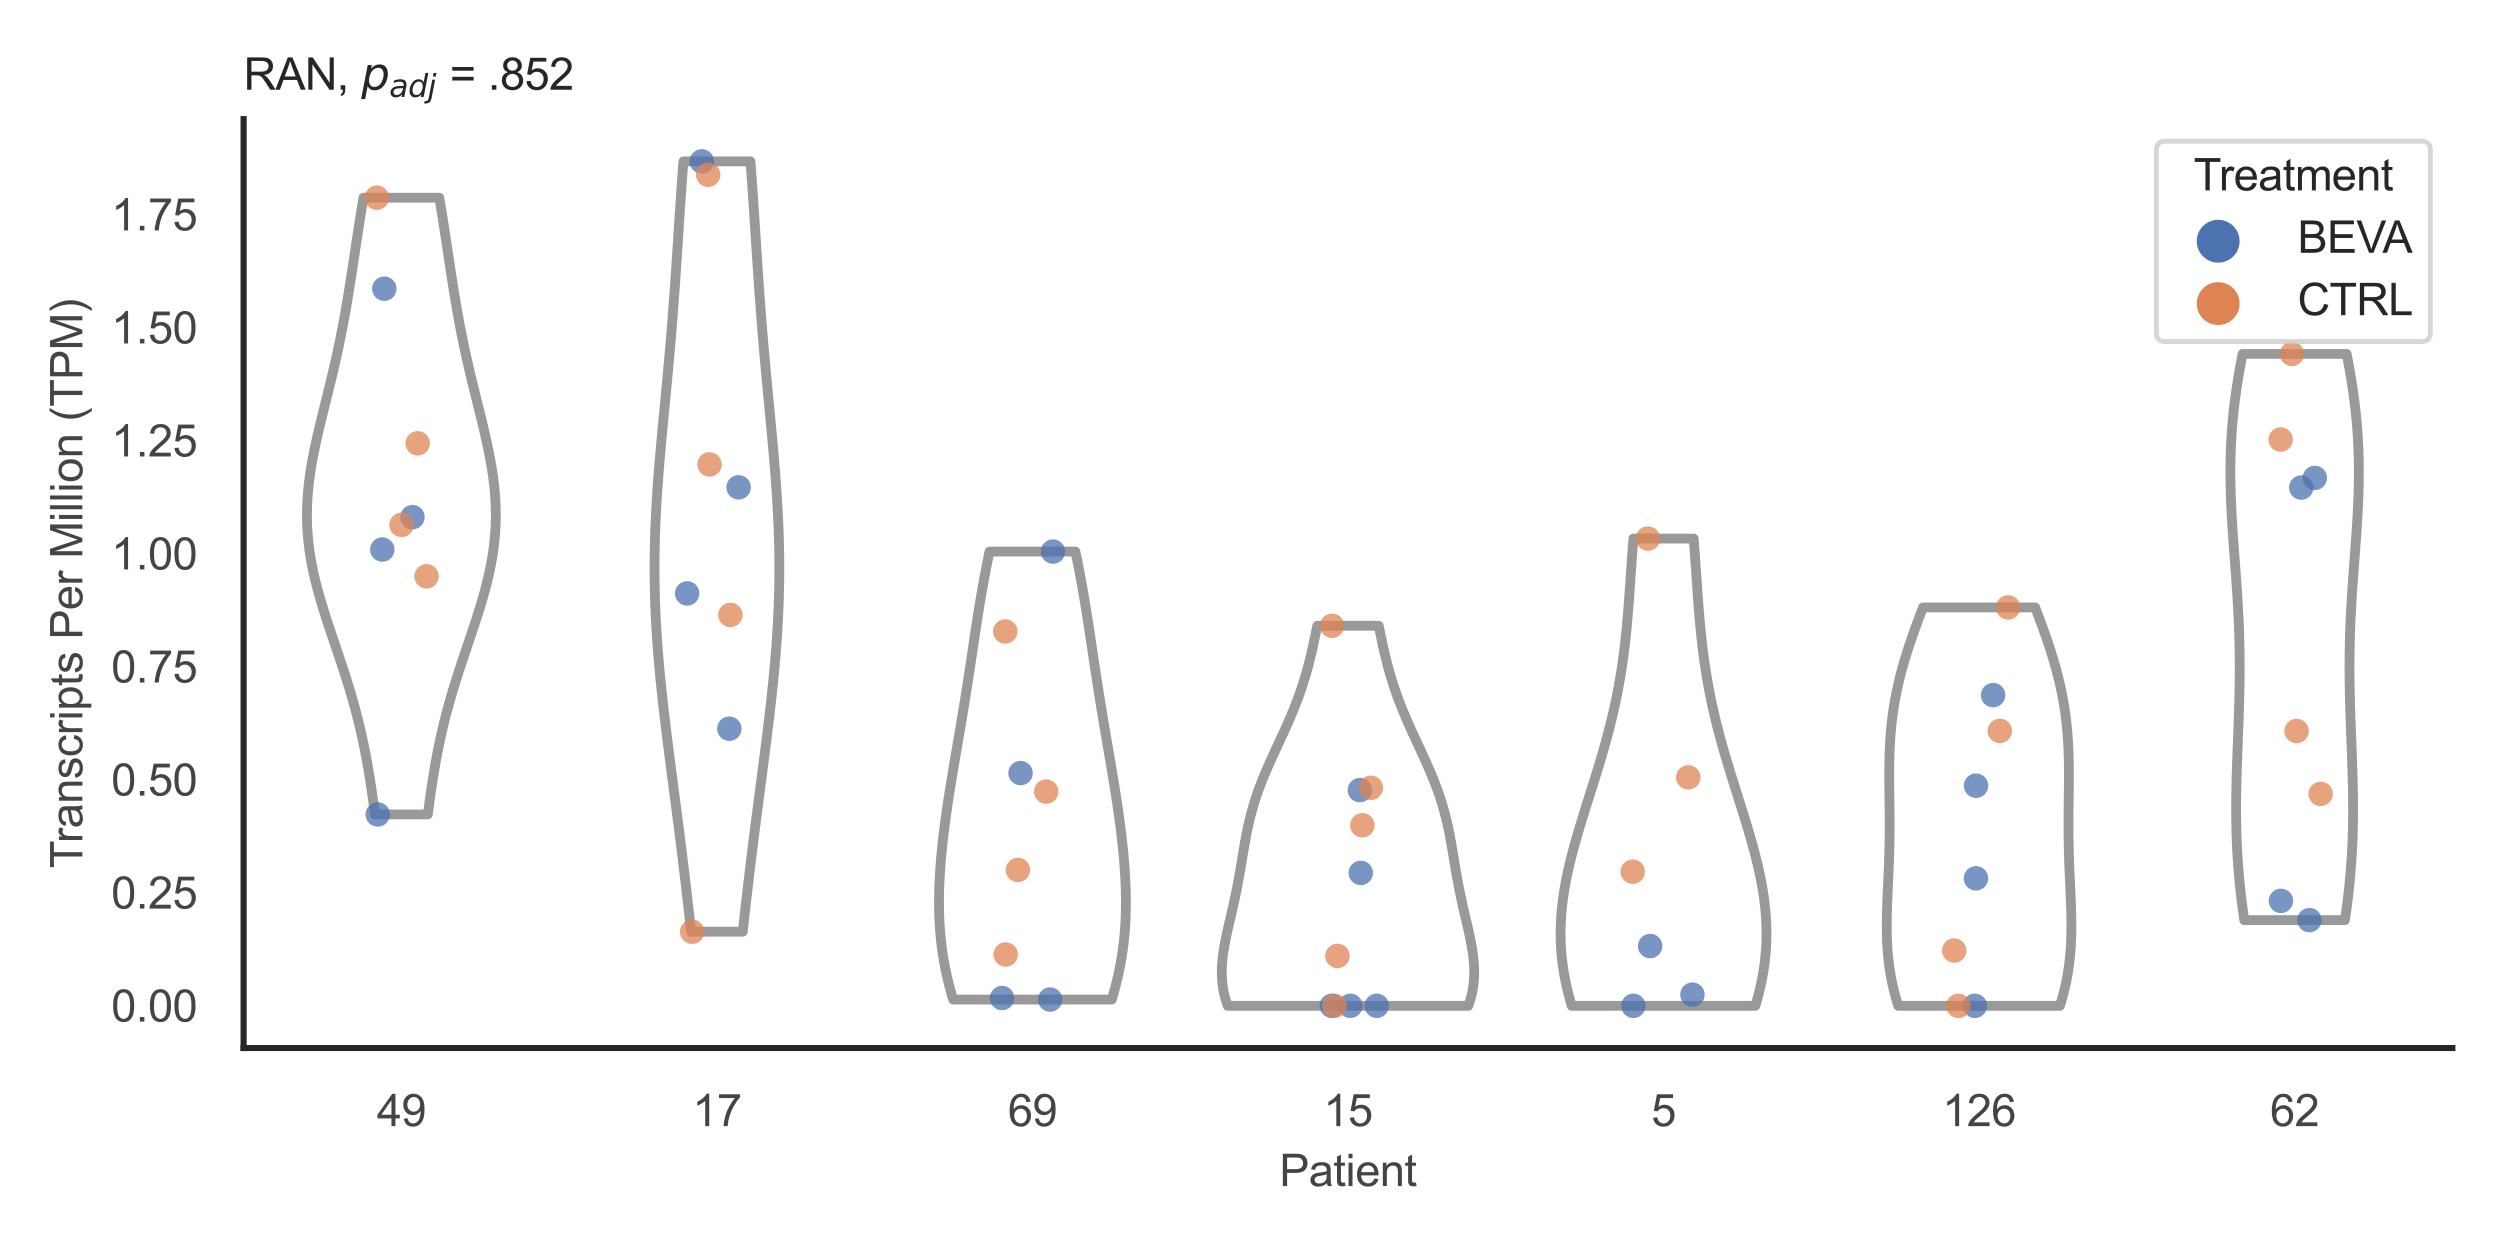 <?xml version="1.0" encoding="utf-8" standalone="no"?>
<!DOCTYPE svg PUBLIC "-//W3C//DTD SVG 1.1//EN"
  "http://www.w3.org/Graphics/SVG/1.1/DTD/svg11.dtd">
<svg xmlns:xlink="http://www.w3.org/1999/xlink" width="510.236pt" height="255.118pt" viewBox="0 0 510.236 255.118" xmlns="http://www.w3.org/2000/svg" version="1.1">
 <defs>
  <style type="text/css">*{stroke-linejoin: round; stroke-linecap: butt}</style>
 </defs>
 <g id="figure_1">
  <g id="patch_1">
   <path d="M 0 255.118 
L 510.236 255.118 
L 510.236 0 
L 0 0 
z
" style="fill: #ffffff"/>
  </g>
  <g id="axes_1">
   <g id="patch_2">
    <path d="M 49.72 213.898 
L 500.516 213.898 
L 500.516 24.32 
L 49.72 24.32 
z
" style="fill: #ffffff"/>
   </g>
   <g id="matplotlib.axis_1">
    <g id="xtick_1">
     <g id="text_1">
      <!-- 49 -->
      <g style="fill: #444444" transform="translate(76.915 229.84)scale(0.09 -0.09)">
       <defs>
        <path id="ArialMT-34" d="M 2069 0 
L 2069 1097 
L 81 1097 
L 81 1613 
L 2172 4581 
L 2631 4581 
L 2631 1613 
L 3250 1613 
L 3250 1097 
L 2631 1097 
L 2631 0 
L 2069 0 
z
M 2069 1613 
L 2069 3678 
L 634 1613 
L 2069 1613 
z
" transform="scale(0.016)"/>
        <path id="ArialMT-39" d="M 350 1059 
L 891 1109 
Q 959 728 1153 556 
Q 1347 384 1650 384 
Q 1909 384 2104 503 
Q 2300 622 2425 820 
Q 2550 1019 2634 1356 
Q 2719 1694 2719 2044 
Q 2719 2081 2716 2156 
Q 2547 1888 2255 1720 
Q 1963 1553 1622 1553 
Q 1053 1553 659 1965 
Q 266 2378 266 3053 
Q 266 3750 677 4175 
Q 1088 4600 1706 4600 
Q 2153 4600 2523 4359 
Q 2894 4119 3086 3673 
Q 3278 3228 3278 2384 
Q 3278 1506 3087 986 
Q 2897 466 2520 194 
Q 2144 -78 1638 -78 
Q 1100 -78 759 220 
Q 419 519 350 1059 
z
M 2653 3081 
Q 2653 3566 2395 3850 
Q 2138 4134 1775 4134 
Q 1400 4134 1122 3828 
Q 844 3522 844 3034 
Q 844 2597 1108 2323 
Q 1372 2050 1759 2050 
Q 2150 2050 2401 2323 
Q 2653 2597 2653 3081 
z
" transform="scale(0.016)"/>
       </defs>
       <use xlink:href="#ArialMT-34"/>
       <use xlink:href="#ArialMT-39" x="55.615"/>
      </g>
     </g>
    </g>
    <g id="xtick_2">
     <g id="text_2">
      <!-- 17 -->
      <g style="fill: #444444" transform="translate(141.314 229.84)scale(0.09 -0.09)">
       <defs>
        <path id="ArialMT-31" d="M 2384 0 
L 1822 0 
L 1822 3584 
Q 1619 3391 1289 3197 
Q 959 3003 697 2906 
L 697 3450 
Q 1169 3672 1522 3987 
Q 1875 4303 2022 4600 
L 2384 4600 
L 2384 0 
z
" transform="scale(0.016)"/>
        <path id="ArialMT-37" d="M 303 3981 
L 303 4522 
L 3269 4522 
L 3269 4084 
Q 2831 3619 2401 2847 
Q 1972 2075 1738 1259 
Q 1569 684 1522 0 
L 944 0 
Q 953 541 1156 1306 
Q 1359 2072 1739 2783 
Q 2119 3494 2547 3981 
L 303 3981 
z
" transform="scale(0.016)"/>
       </defs>
       <use xlink:href="#ArialMT-31"/>
       <use xlink:href="#ArialMT-37" x="55.615"/>
      </g>
     </g>
    </g>
    <g id="xtick_3">
     <g id="text_3">
      <!-- 69 -->
      <g style="fill: #444444" transform="translate(205.714 229.84)scale(0.09 -0.09)">
       <defs>
        <path id="ArialMT-36" d="M 3184 3459 
L 2625 3416 
Q 2550 3747 2413 3897 
Q 2184 4138 1850 4138 
Q 1581 4138 1378 3988 
Q 1113 3794 959 3422 
Q 806 3050 800 2363 
Q 1003 2672 1297 2822 
Q 1591 2972 1913 2972 
Q 2475 2972 2870 2558 
Q 3266 2144 3266 1488 
Q 3266 1056 3080 686 
Q 2894 316 2569 119 
Q 2244 -78 1831 -78 
Q 1128 -78 684 439 
Q 241 956 241 2144 
Q 241 3472 731 4075 
Q 1159 4600 1884 4600 
Q 2425 4600 2770 4297 
Q 3116 3994 3184 3459 
z
M 888 1484 
Q 888 1194 1011 928 
Q 1134 663 1356 523 
Q 1578 384 1822 384 
Q 2178 384 2434 671 
Q 2691 959 2691 1453 
Q 2691 1928 2437 2201 
Q 2184 2475 1800 2475 
Q 1419 2475 1153 2201 
Q 888 1928 888 1484 
z
" transform="scale(0.016)"/>
       </defs>
       <use xlink:href="#ArialMT-36"/>
       <use xlink:href="#ArialMT-39" x="55.615"/>
      </g>
     </g>
    </g>
    <g id="xtick_4">
     <g id="text_4">
      <!-- 15 -->
      <g style="fill: #444444" transform="translate(270.113 229.84)scale(0.09 -0.09)">
       <defs>
        <path id="ArialMT-35" d="M 266 1200 
L 856 1250 
Q 922 819 1161 601 
Q 1400 384 1738 384 
Q 2144 384 2425 690 
Q 2706 997 2706 1503 
Q 2706 1984 2436 2262 
Q 2166 2541 1728 2541 
Q 1456 2541 1237 2417 
Q 1019 2294 894 2097 
L 366 2166 
L 809 4519 
L 3088 4519 
L 3088 3981 
L 1259 3981 
L 1013 2750 
Q 1425 3038 1878 3038 
Q 2478 3038 2890 2622 
Q 3303 2206 3303 1553 
Q 3303 931 2941 478 
Q 2500 -78 1738 -78 
Q 1113 -78 717 272 
Q 322 622 266 1200 
z
" transform="scale(0.016)"/>
       </defs>
       <use xlink:href="#ArialMT-31"/>
       <use xlink:href="#ArialMT-35" x="55.615"/>
      </g>
     </g>
    </g>
    <g id="xtick_5">
     <g id="text_5">
      <!-- 5 -->
      <g style="fill: #444444" transform="translate(337.015 229.84)scale(0.09 -0.09)">
       <use xlink:href="#ArialMT-35"/>
      </g>
     </g>
    </g>
    <g id="xtick_6">
     <g id="text_6">
      <!-- 126 -->
      <g style="fill: #444444" transform="translate(396.41 229.84)scale(0.09 -0.09)">
       <defs>
        <path id="ArialMT-32" d="M 3222 541 
L 3222 0 
L 194 0 
Q 188 203 259 391 
Q 375 700 629 1000 
Q 884 1300 1366 1694 
Q 2113 2306 2375 2664 
Q 2638 3022 2638 3341 
Q 2638 3675 2398 3904 
Q 2159 4134 1775 4134 
Q 1369 4134 1125 3890 
Q 881 3647 878 3216 
L 300 3275 
Q 359 3922 746 4261 
Q 1134 4600 1788 4600 
Q 2447 4600 2831 4234 
Q 3216 3869 3216 3328 
Q 3216 3053 3103 2787 
Q 2991 2522 2730 2228 
Q 2469 1934 1863 1422 
Q 1356 997 1212 845 
Q 1069 694 975 541 
L 3222 541 
z
" transform="scale(0.016)"/>
       </defs>
       <use xlink:href="#ArialMT-31"/>
       <use xlink:href="#ArialMT-32" x="55.615"/>
       <use xlink:href="#ArialMT-36" x="111.23"/>
      </g>
     </g>
    </g>
    <g id="xtick_7">
     <g id="text_7">
      <!-- 62 -->
      <g style="fill: #444444" transform="translate(463.312 229.84)scale(0.09 -0.09)">
       <use xlink:href="#ArialMT-36"/>
       <use xlink:href="#ArialMT-32" x="55.615"/>
      </g>
     </g>
    </g>
    <g id="text_8">
     <!-- Patient -->
     <g style="fill: #444444" transform="translate(261.109 242.071)scale(0.09 -0.09)">
      <defs>
       <path id="ArialMT-50" d="M 494 0 
L 494 4581 
L 2222 4581 
Q 2678 4581 2919 4538 
Q 3256 4481 3484 4323 
Q 3713 4166 3852 3881 
Q 3991 3597 3991 3256 
Q 3991 2672 3619 2267 
Q 3247 1863 2275 1863 
L 1100 1863 
L 1100 0 
L 494 0 
z
M 1100 2403 
L 2284 2403 
Q 2872 2403 3119 2622 
Q 3366 2841 3366 3238 
Q 3366 3525 3220 3729 
Q 3075 3934 2838 4000 
Q 2684 4041 2272 4041 
L 1100 4041 
L 1100 2403 
z
" transform="scale(0.016)"/>
       <path id="ArialMT-61" d="M 2588 409 
Q 2275 144 1986 34 
Q 1697 -75 1366 -75 
Q 819 -75 525 192 
Q 231 459 231 875 
Q 231 1119 342 1320 
Q 453 1522 633 1644 
Q 813 1766 1038 1828 
Q 1203 1872 1538 1913 
Q 2219 1994 2541 2106 
Q 2544 2222 2544 2253 
Q 2544 2597 2384 2738 
Q 2169 2928 1744 2928 
Q 1347 2928 1158 2789 
Q 969 2650 878 2297 
L 328 2372 
Q 403 2725 575 2942 
Q 747 3159 1072 3276 
Q 1397 3394 1825 3394 
Q 2250 3394 2515 3294 
Q 2781 3194 2906 3042 
Q 3031 2891 3081 2659 
Q 3109 2516 3109 2141 
L 3109 1391 
Q 3109 606 3145 398 
Q 3181 191 3288 0 
L 2700 0 
Q 2613 175 2588 409 
z
M 2541 1666 
Q 2234 1541 1622 1453 
Q 1275 1403 1131 1340 
Q 988 1278 909 1158 
Q 831 1038 831 891 
Q 831 666 1001 516 
Q 1172 366 1500 366 
Q 1825 366 2078 508 
Q 2331 650 2450 897 
Q 2541 1088 2541 1459 
L 2541 1666 
z
" transform="scale(0.016)"/>
       <path id="ArialMT-74" d="M 1650 503 
L 1731 6 
Q 1494 -44 1306 -44 
Q 1000 -44 831 53 
Q 663 150 594 308 
Q 525 466 525 972 
L 525 2881 
L 113 2881 
L 113 3319 
L 525 3319 
L 525 4141 
L 1084 4478 
L 1084 3319 
L 1650 3319 
L 1650 2881 
L 1084 2881 
L 1084 941 
Q 1084 700 1114 631 
Q 1144 563 1211 522 
Q 1278 481 1403 481 
Q 1497 481 1650 503 
z
" transform="scale(0.016)"/>
       <path id="ArialMT-69" d="M 425 3934 
L 425 4581 
L 988 4581 
L 988 3934 
L 425 3934 
z
M 425 0 
L 425 3319 
L 988 3319 
L 988 0 
L 425 0 
z
" transform="scale(0.016)"/>
       <path id="ArialMT-65" d="M 2694 1069 
L 3275 997 
Q 3138 488 2766 206 
Q 2394 -75 1816 -75 
Q 1088 -75 661 373 
Q 234 822 234 1631 
Q 234 2469 665 2931 
Q 1097 3394 1784 3394 
Q 2450 3394 2872 2941 
Q 3294 2488 3294 1666 
Q 3294 1616 3291 1516 
L 816 1516 
Q 847 969 1125 678 
Q 1403 388 1819 388 
Q 2128 388 2347 550 
Q 2566 713 2694 1069 
z
M 847 1978 
L 2700 1978 
Q 2663 2397 2488 2606 
Q 2219 2931 1791 2931 
Q 1403 2931 1139 2672 
Q 875 2413 847 1978 
z
" transform="scale(0.016)"/>
       <path id="ArialMT-6e" d="M 422 0 
L 422 3319 
L 928 3319 
L 928 2847 
Q 1294 3394 1984 3394 
Q 2284 3394 2536 3286 
Q 2788 3178 2913 3003 
Q 3038 2828 3088 2588 
Q 3119 2431 3119 2041 
L 3119 0 
L 2556 0 
L 2556 2019 
Q 2556 2363 2490 2533 
Q 2425 2703 2258 2804 
Q 2091 2906 1866 2906 
Q 1506 2906 1245 2678 
Q 984 2450 984 1813 
L 984 0 
L 422 0 
z
" transform="scale(0.016)"/>
      </defs>
      <use xlink:href="#ArialMT-50"/>
      <use xlink:href="#ArialMT-61" x="66.699"/>
      <use xlink:href="#ArialMT-74" x="122.314"/>
      <use xlink:href="#ArialMT-69" x="150.098"/>
      <use xlink:href="#ArialMT-65" x="172.314"/>
      <use xlink:href="#ArialMT-6e" x="227.93"/>
      <use xlink:href="#ArialMT-74" x="283.545"/>
     </g>
    </g>
   </g>
   <g id="matplotlib.axis_2">
    <g id="ytick_1">
     <g id="text_9">
      <!-- 0.00 -->
      <g style="fill: #444444" transform="translate(22.705 208.502)scale(0.09 -0.09)">
       <defs>
        <path id="ArialMT-30" d="M 266 2259 
Q 266 3072 433 3567 
Q 600 4063 929 4331 
Q 1259 4600 1759 4600 
Q 2128 4600 2406 4451 
Q 2684 4303 2865 4023 
Q 3047 3744 3150 3342 
Q 3253 2941 3253 2259 
Q 3253 1453 3087 958 
Q 2922 463 2592 192 
Q 2263 -78 1759 -78 
Q 1097 -78 719 397 
Q 266 969 266 2259 
z
M 844 2259 
Q 844 1131 1108 757 
Q 1372 384 1759 384 
Q 2147 384 2411 759 
Q 2675 1134 2675 2259 
Q 2675 3391 2411 3762 
Q 2147 4134 1753 4134 
Q 1366 4134 1134 3806 
Q 844 3388 844 2259 
z
" transform="scale(0.016)"/>
        <path id="ArialMT-2e" d="M 581 0 
L 581 641 
L 1222 641 
L 1222 0 
L 581 0 
z
" transform="scale(0.016)"/>
       </defs>
       <use xlink:href="#ArialMT-30"/>
       <use xlink:href="#ArialMT-2e" x="55.615"/>
       <use xlink:href="#ArialMT-30" x="83.398"/>
       <use xlink:href="#ArialMT-30" x="139.014"/>
      </g>
     </g>
    </g>
    <g id="ytick_2">
     <g id="text_10">
      <!-- 0.25 -->
      <g style="fill: #444444" transform="translate(22.705 185.434)scale(0.09 -0.09)">
       <use xlink:href="#ArialMT-30"/>
       <use xlink:href="#ArialMT-2e" x="55.615"/>
       <use xlink:href="#ArialMT-32" x="83.398"/>
       <use xlink:href="#ArialMT-35" x="139.014"/>
      </g>
     </g>
    </g>
    <g id="ytick_3">
     <g id="text_11">
      <!-- 0.50 -->
      <g style="fill: #444444" transform="translate(22.705 162.366)scale(0.09 -0.09)">
       <use xlink:href="#ArialMT-30"/>
       <use xlink:href="#ArialMT-2e" x="55.615"/>
       <use xlink:href="#ArialMT-35" x="83.398"/>
       <use xlink:href="#ArialMT-30" x="139.014"/>
      </g>
     </g>
    </g>
    <g id="ytick_4">
     <g id="text_12">
      <!-- 0.75 -->
      <g style="fill: #444444" transform="translate(22.705 139.298)scale(0.09 -0.09)">
       <use xlink:href="#ArialMT-30"/>
       <use xlink:href="#ArialMT-2e" x="55.615"/>
       <use xlink:href="#ArialMT-37" x="83.398"/>
       <use xlink:href="#ArialMT-35" x="139.014"/>
      </g>
     </g>
    </g>
    <g id="ytick_5">
     <g id="text_13">
      <!-- 1.00 -->
      <g style="fill: #444444" transform="translate(22.705 116.23)scale(0.09 -0.09)">
       <use xlink:href="#ArialMT-31"/>
       <use xlink:href="#ArialMT-2e" x="55.615"/>
       <use xlink:href="#ArialMT-30" x="83.398"/>
       <use xlink:href="#ArialMT-30" x="139.014"/>
      </g>
     </g>
    </g>
    <g id="ytick_6">
     <g id="text_14">
      <!-- 1.25 -->
      <g style="fill: #444444" transform="translate(22.705 93.162)scale(0.09 -0.09)">
       <use xlink:href="#ArialMT-31"/>
       <use xlink:href="#ArialMT-2e" x="55.615"/>
       <use xlink:href="#ArialMT-32" x="83.398"/>
       <use xlink:href="#ArialMT-35" x="139.014"/>
      </g>
     </g>
    </g>
    <g id="ytick_7">
     <g id="text_15">
      <!-- 1.50 -->
      <g style="fill: #444444" transform="translate(22.705 70.094)scale(0.09 -0.09)">
       <use xlink:href="#ArialMT-31"/>
       <use xlink:href="#ArialMT-2e" x="55.615"/>
       <use xlink:href="#ArialMT-35" x="83.398"/>
       <use xlink:href="#ArialMT-30" x="139.014"/>
      </g>
     </g>
    </g>
    <g id="ytick_8">
     <g id="text_16">
      <!-- 1.75 -->
      <g style="fill: #444444" transform="translate(22.705 47.026)scale(0.09 -0.09)">
       <use xlink:href="#ArialMT-31"/>
       <use xlink:href="#ArialMT-2e" x="55.615"/>
       <use xlink:href="#ArialMT-37" x="83.398"/>
       <use xlink:href="#ArialMT-35" x="139.014"/>
      </g>
     </g>
    </g>
    <g id="text_17">
     <!-- Transcripts Per Million (TPM) -->
     <g style="fill: #444444" transform="translate(16.811 177.194)rotate(-90)scale(0.09 -0.09)">
      <defs>
       <path id="ArialMT-54" d="M 1659 0 
L 1659 4041 
L 150 4041 
L 150 4581 
L 3781 4581 
L 3781 4041 
L 2266 4041 
L 2266 0 
L 1659 0 
z
" transform="scale(0.016)"/>
       <path id="ArialMT-72" d="M 416 0 
L 416 3319 
L 922 3319 
L 922 2816 
Q 1116 3169 1280 3281 
Q 1444 3394 1641 3394 
Q 1925 3394 2219 3213 
L 2025 2691 
Q 1819 2813 1613 2813 
Q 1428 2813 1281 2702 
Q 1134 2591 1072 2394 
Q 978 2094 978 1738 
L 978 0 
L 416 0 
z
" transform="scale(0.016)"/>
       <path id="ArialMT-73" d="M 197 991 
L 753 1078 
Q 800 744 1014 566 
Q 1228 388 1613 388 
Q 2000 388 2187 545 
Q 2375 703 2375 916 
Q 2375 1106 2209 1216 
Q 2094 1291 1634 1406 
Q 1016 1563 777 1677 
Q 538 1791 414 1992 
Q 291 2194 291 2438 
Q 291 2659 392 2848 
Q 494 3038 669 3163 
Q 800 3259 1026 3326 
Q 1253 3394 1513 3394 
Q 1903 3394 2198 3281 
Q 2494 3169 2634 2976 
Q 2775 2784 2828 2463 
L 2278 2388 
Q 2241 2644 2061 2787 
Q 1881 2931 1553 2931 
Q 1166 2931 1000 2803 
Q 834 2675 834 2503 
Q 834 2394 903 2306 
Q 972 2216 1119 2156 
Q 1203 2125 1616 2013 
Q 2213 1853 2448 1751 
Q 2684 1650 2818 1456 
Q 2953 1263 2953 975 
Q 2953 694 2789 445 
Q 2625 197 2315 61 
Q 2006 -75 1616 -75 
Q 969 -75 630 194 
Q 291 463 197 991 
z
" transform="scale(0.016)"/>
       <path id="ArialMT-63" d="M 2588 1216 
L 3141 1144 
Q 3050 572 2676 248 
Q 2303 -75 1759 -75 
Q 1078 -75 664 370 
Q 250 816 250 1647 
Q 250 2184 428 2587 
Q 606 2991 970 3192 
Q 1334 3394 1763 3394 
Q 2303 3394 2647 3120 
Q 2991 2847 3088 2344 
L 2541 2259 
Q 2463 2594 2264 2762 
Q 2066 2931 1784 2931 
Q 1359 2931 1093 2626 
Q 828 2322 828 1663 
Q 828 994 1084 691 
Q 1341 388 1753 388 
Q 2084 388 2306 591 
Q 2528 794 2588 1216 
z
" transform="scale(0.016)"/>
       <path id="ArialMT-70" d="M 422 -1272 
L 422 3319 
L 934 3319 
L 934 2888 
Q 1116 3141 1344 3267 
Q 1572 3394 1897 3394 
Q 2322 3394 2647 3175 
Q 2972 2956 3137 2557 
Q 3303 2159 3303 1684 
Q 3303 1175 3120 767 
Q 2938 359 2589 142 
Q 2241 -75 1856 -75 
Q 1575 -75 1351 44 
Q 1128 163 984 344 
L 984 -1272 
L 422 -1272 
z
M 931 1641 
Q 931 1000 1190 694 
Q 1450 388 1819 388 
Q 2194 388 2461 705 
Q 2728 1022 2728 1688 
Q 2728 2322 2467 2637 
Q 2206 2953 1844 2953 
Q 1484 2953 1207 2617 
Q 931 2281 931 1641 
z
" transform="scale(0.016)"/>
       <path id="ArialMT-20" transform="scale(0.016)"/>
       <path id="ArialMT-4d" d="M 475 0 
L 475 4581 
L 1388 4581 
L 2472 1338 
Q 2622 884 2691 659 
Q 2769 909 2934 1394 
L 4031 4581 
L 4847 4581 
L 4847 0 
L 4263 0 
L 4263 3834 
L 2931 0 
L 2384 0 
L 1059 3900 
L 1059 0 
L 475 0 
z
" transform="scale(0.016)"/>
       <path id="ArialMT-6c" d="M 409 0 
L 409 4581 
L 972 4581 
L 972 0 
L 409 0 
z
" transform="scale(0.016)"/>
       <path id="ArialMT-6f" d="M 213 1659 
Q 213 2581 725 3025 
Q 1153 3394 1769 3394 
Q 2453 3394 2887 2945 
Q 3322 2497 3322 1706 
Q 3322 1066 3130 698 
Q 2938 331 2570 128 
Q 2203 -75 1769 -75 
Q 1072 -75 642 372 
Q 213 819 213 1659 
z
M 791 1659 
Q 791 1022 1069 705 
Q 1347 388 1769 388 
Q 2188 388 2466 706 
Q 2744 1025 2744 1678 
Q 2744 2294 2464 2611 
Q 2184 2928 1769 2928 
Q 1347 2928 1069 2612 
Q 791 2297 791 1659 
z
" transform="scale(0.016)"/>
       <path id="ArialMT-28" d="M 1497 -1347 
Q 1031 -759 709 28 
Q 388 816 388 1659 
Q 388 2403 628 3084 
Q 909 3875 1497 4659 
L 1900 4659 
Q 1522 4009 1400 3731 
Q 1209 3300 1100 2831 
Q 966 2247 966 1656 
Q 966 153 1900 -1347 
L 1497 -1347 
z
" transform="scale(0.016)"/>
       <path id="ArialMT-29" d="M 791 -1347 
L 388 -1347 
Q 1322 153 1322 1656 
Q 1322 2244 1188 2822 
Q 1081 3291 891 3722 
Q 769 4003 388 4659 
L 791 4659 
Q 1378 3875 1659 3084 
Q 1900 2403 1900 1659 
Q 1900 816 1576 28 
Q 1253 -759 791 -1347 
z
" transform="scale(0.016)"/>
      </defs>
      <use xlink:href="#ArialMT-54"/>
      <use xlink:href="#ArialMT-72" x="57.334"/>
      <use xlink:href="#ArialMT-61" x="90.635"/>
      <use xlink:href="#ArialMT-6e" x="146.25"/>
      <use xlink:href="#ArialMT-73" x="201.865"/>
      <use xlink:href="#ArialMT-63" x="251.865"/>
      <use xlink:href="#ArialMT-72" x="301.865"/>
      <use xlink:href="#ArialMT-69" x="335.166"/>
      <use xlink:href="#ArialMT-70" x="357.383"/>
      <use xlink:href="#ArialMT-74" x="412.998"/>
      <use xlink:href="#ArialMT-73" x="440.781"/>
      <use xlink:href="#ArialMT-20" x="490.781"/>
      <use xlink:href="#ArialMT-50" x="518.564"/>
      <use xlink:href="#ArialMT-65" x="585.264"/>
      <use xlink:href="#ArialMT-72" x="640.879"/>
      <use xlink:href="#ArialMT-20" x="674.18"/>
      <use xlink:href="#ArialMT-4d" x="701.963"/>
      <use xlink:href="#ArialMT-69" x="785.264"/>
      <use xlink:href="#ArialMT-6c" x="807.48"/>
      <use xlink:href="#ArialMT-6c" x="829.697"/>
      <use xlink:href="#ArialMT-69" x="851.914"/>
      <use xlink:href="#ArialMT-6f" x="874.131"/>
      <use xlink:href="#ArialMT-6e" x="929.746"/>
      <use xlink:href="#ArialMT-20" x="985.361"/>
      <use xlink:href="#ArialMT-28" x="1013.145"/>
      <use xlink:href="#ArialMT-54" x="1046.445"/>
      <use xlink:href="#ArialMT-50" x="1107.529"/>
      <use xlink:href="#ArialMT-4d" x="1174.229"/>
      <use xlink:href="#ArialMT-29" x="1257.529"/>
     </g>
    </g>
   </g>
   <g id="PolyCollection_1">
    <defs>
     <path id="m020beb5eee" d="M 87.313 -88.893 
L 76.526 -88.893 
L 76.36 -90.164 
L 76.189 -91.436 
L 76.012 -92.707 
L 75.829 -93.979 
L 75.637 -95.25 
L 75.438 -96.522 
L 75.229 -97.793 
L 75.009 -99.065 
L 74.779 -100.336 
L 74.537 -101.608 
L 74.283 -102.879 
L 74.015 -104.151 
L 73.734 -105.422 
L 73.439 -106.694 
L 73.13 -107.965 
L 72.807 -109.237 
L 72.47 -110.508 
L 72.119 -111.78 
L 71.755 -113.051 
L 71.378 -114.323 
L 70.99 -115.594 
L 70.591 -116.866 
L 70.182 -118.137 
L 69.766 -119.409 
L 69.343 -120.681 
L 68.915 -121.952 
L 68.485 -123.224 
L 68.054 -124.495 
L 67.624 -125.767 
L 67.199 -127.038 
L 66.779 -128.31 
L 66.368 -129.581 
L 65.968 -130.853 
L 65.581 -132.124 
L 65.21 -133.396 
L 64.857 -134.667 
L 64.524 -135.939 
L 64.213 -137.21 
L 63.926 -138.482 
L 63.664 -139.753 
L 63.431 -141.025 
L 63.226 -142.296 
L 63.051 -143.568 
L 62.907 -144.839 
L 62.794 -146.111 
L 62.713 -147.382 
L 62.664 -148.654 
L 62.647 -149.925 
L 62.661 -151.197 
L 62.706 -152.468 
L 62.781 -153.74 
L 62.885 -155.011 
L 63.016 -156.283 
L 63.174 -157.554 
L 63.356 -158.826 
L 63.56 -160.097 
L 63.785 -161.369 
L 64.029 -162.64 
L 64.289 -163.912 
L 64.563 -165.183 
L 64.85 -166.455 
L 65.147 -167.726 
L 65.451 -168.998 
L 65.762 -170.269 
L 66.076 -171.541 
L 66.393 -172.813 
L 66.709 -174.084 
L 67.025 -175.356 
L 67.337 -176.627 
L 67.646 -177.899 
L 67.949 -179.17 
L 68.245 -180.442 
L 68.535 -181.713 
L 68.818 -182.985 
L 69.092 -184.256 
L 69.358 -185.528 
L 69.615 -186.799 
L 69.865 -188.071 
L 70.106 -189.342 
L 70.339 -190.614 
L 70.565 -191.885 
L 70.784 -193.157 
L 70.997 -194.428 
L 71.205 -195.7 
L 71.408 -196.971 
L 71.607 -198.243 
L 71.803 -199.514 
L 71.997 -200.786 
L 72.19 -202.057 
L 72.381 -203.329 
L 72.573 -204.6 
L 72.766 -205.872 
L 72.96 -207.143 
L 73.156 -208.415 
L 73.354 -209.686 
L 73.555 -210.958 
L 73.759 -212.229 
L 73.967 -213.501 
L 74.178 -214.772 
L 89.662 -214.772 
L 89.662 -214.772 
L 89.873 -213.501 
L 90.08 -212.229 
L 90.285 -210.958 
L 90.486 -209.686 
L 90.684 -208.415 
L 90.88 -207.143 
L 91.074 -205.872 
L 91.266 -204.6 
L 91.458 -203.329 
L 91.65 -202.057 
L 91.842 -200.786 
L 92.036 -199.514 
L 92.232 -198.243 
L 92.431 -196.971 
L 92.634 -195.7 
L 92.842 -194.428 
L 93.055 -193.157 
L 93.274 -191.885 
L 93.5 -190.614 
L 93.734 -189.342 
L 93.975 -188.071 
L 94.224 -186.799 
L 94.482 -185.528 
L 94.748 -184.256 
L 95.022 -182.985 
L 95.304 -181.713 
L 95.594 -180.442 
L 95.891 -179.17 
L 96.194 -177.899 
L 96.502 -176.627 
L 96.815 -175.356 
L 97.13 -174.084 
L 97.447 -172.813 
L 97.763 -171.541 
L 98.077 -170.269 
L 98.388 -168.998 
L 98.693 -167.726 
L 98.989 -166.455 
L 99.276 -165.183 
L 99.55 -163.912 
L 99.811 -162.64 
L 100.054 -161.369 
L 100.279 -160.097 
L 100.484 -158.826 
L 100.665 -157.554 
L 100.823 -156.283 
L 100.954 -155.011 
L 101.058 -153.74 
L 101.133 -152.468 
L 101.178 -151.197 
L 101.193 -149.925 
L 101.176 -148.654 
L 101.127 -147.382 
L 101.046 -146.111 
L 100.933 -144.839 
L 100.789 -143.568 
L 100.614 -142.296 
L 100.409 -141.025 
L 100.175 -139.753 
L 99.914 -138.482 
L 99.627 -137.21 
L 99.316 -135.939 
L 98.983 -134.667 
L 98.629 -133.396 
L 98.258 -132.124 
L 97.871 -130.853 
L 97.471 -129.581 
L 97.06 -128.31 
L 96.641 -127.038 
L 96.215 -125.767 
L 95.786 -124.495 
L 95.355 -123.224 
L 94.924 -121.952 
L 94.497 -120.681 
L 94.074 -119.409 
L 93.657 -118.137 
L 93.249 -116.866 
L 92.85 -115.594 
L 92.461 -114.323 
L 92.085 -113.051 
L 91.72 -111.78 
L 91.37 -110.508 
L 91.032 -109.237 
L 90.709 -107.965 
L 90.4 -106.694 
L 90.105 -105.422 
L 89.824 -104.151 
L 89.557 -102.879 
L 89.302 -101.608 
L 89.06 -100.336 
L 88.83 -99.065 
L 88.611 -97.793 
L 88.402 -96.522 
L 88.202 -95.25 
L 88.011 -93.979 
L 87.827 -92.707 
L 87.65 -91.436 
L 87.479 -90.164 
L 87.313 -88.893 
z
" style="stroke: #999999; stroke-width: 2"/>
    </defs>
    <g clip-path="url(#p1a98ec85a8)">
     <use xlink:href="#m020beb5eee" x="0" y="255.118" style="fill: #ffffff; stroke: #999999; stroke-width: 2"/>
    </g>
   </g>
   <g id="PolyCollection_2">
    <defs>
     <path id="me5c1a769fa" d="M 151.591 -64.96 
L 141.047 -64.96 
L 140.873 -66.548 
L 140.696 -68.136 
L 140.517 -69.724 
L 140.336 -71.312 
L 140.152 -72.9 
L 139.966 -74.488 
L 139.777 -76.077 
L 139.586 -77.665 
L 139.393 -79.253 
L 139.198 -80.841 
L 139 -82.429 
L 138.801 -84.017 
L 138.599 -85.605 
L 138.396 -87.193 
L 138.192 -88.781 
L 137.986 -90.369 
L 137.779 -91.957 
L 137.572 -93.546 
L 137.364 -95.134 
L 137.157 -96.722 
L 136.95 -98.31 
L 136.744 -99.898 
L 136.54 -101.486 
L 136.337 -103.074 
L 136.138 -104.662 
L 135.941 -106.25 
L 135.748 -107.838 
L 135.56 -109.426 
L 135.376 -111.015 
L 135.198 -112.603 
L 135.027 -114.191 
L 134.862 -115.779 
L 134.705 -117.367 
L 134.556 -118.955 
L 134.416 -120.543 
L 134.285 -122.131 
L 134.164 -123.719 
L 134.053 -125.307 
L 133.953 -126.895 
L 133.865 -128.484 
L 133.788 -130.072 
L 133.723 -131.66 
L 133.67 -133.248 
L 133.63 -134.836 
L 133.602 -136.424 
L 133.587 -138.012 
L 133.584 -139.6 
L 133.594 -141.188 
L 133.616 -142.776 
L 133.65 -144.364 
L 133.696 -145.953 
L 133.753 -147.541 
L 133.822 -149.129 
L 133.9 -150.717 
L 133.989 -152.305 
L 134.087 -153.893 
L 134.193 -155.481 
L 134.308 -157.069 
L 134.43 -158.657 
L 134.558 -160.245 
L 134.692 -161.833 
L 134.831 -163.422 
L 134.974 -165.01 
L 135.12 -166.598 
L 135.269 -168.186 
L 135.42 -169.774 
L 135.572 -171.362 
L 135.724 -172.95 
L 135.876 -174.538 
L 136.027 -176.126 
L 136.177 -177.714 
L 136.325 -179.302 
L 136.47 -180.891 
L 136.613 -182.479 
L 136.753 -184.067 
L 136.889 -185.655 
L 137.022 -187.243 
L 137.152 -188.831 
L 137.278 -190.419 
L 137.4 -192.007 
L 137.519 -193.595 
L 137.635 -195.183 
L 137.748 -196.771 
L 137.859 -198.36 
L 137.967 -199.948 
L 138.073 -201.536 
L 138.178 -203.124 
L 138.281 -204.712 
L 138.384 -206.3 
L 138.487 -207.888 
L 138.59 -209.476 
L 138.694 -211.064 
L 138.799 -212.652 
L 138.906 -214.24 
L 139.015 -215.829 
L 139.126 -217.417 
L 139.24 -219.005 
L 139.358 -220.593 
L 139.478 -222.181 
L 153.16 -222.181 
L 153.16 -222.181 
L 153.281 -220.593 
L 153.398 -219.005 
L 153.512 -217.417 
L 153.624 -215.829 
L 153.733 -214.24 
L 153.84 -212.652 
L 153.945 -211.064 
L 154.048 -209.476 
L 154.151 -207.888 
L 154.254 -206.3 
L 154.357 -204.712 
L 154.461 -203.124 
L 154.565 -201.536 
L 154.671 -199.948 
L 154.78 -198.36 
L 154.89 -196.771 
L 155.003 -195.183 
L 155.119 -193.595 
L 155.238 -192.007 
L 155.361 -190.419 
L 155.487 -188.831 
L 155.616 -187.243 
L 155.749 -185.655 
L 155.886 -184.067 
L 156.025 -182.479 
L 156.168 -180.891 
L 156.313 -179.302 
L 156.461 -177.714 
L 156.611 -176.126 
L 156.762 -174.538 
L 156.914 -172.95 
L 157.066 -171.362 
L 157.218 -169.774 
L 157.369 -168.186 
L 157.518 -166.598 
L 157.664 -165.01 
L 157.807 -163.422 
L 157.946 -161.833 
L 158.08 -160.245 
L 158.209 -158.657 
L 158.33 -157.069 
L 158.445 -155.481 
L 158.552 -153.893 
L 158.65 -152.305 
L 158.738 -150.717 
L 158.817 -149.129 
L 158.885 -147.541 
L 158.942 -145.953 
L 158.988 -144.364 
L 159.022 -142.776 
L 159.044 -141.188 
L 159.054 -139.6 
L 159.051 -138.012 
L 159.036 -136.424 
L 159.008 -134.836 
L 158.968 -133.248 
L 158.915 -131.66 
L 158.85 -130.072 
L 158.774 -128.484 
L 158.685 -126.895 
L 158.585 -125.307 
L 158.475 -123.719 
L 158.354 -122.131 
L 158.223 -120.543 
L 158.083 -118.955 
L 157.934 -117.367 
L 157.776 -115.779 
L 157.612 -114.191 
L 157.44 -112.603 
L 157.262 -111.015 
L 157.079 -109.426 
L 156.89 -107.838 
L 156.697 -106.25 
L 156.501 -104.662 
L 156.301 -103.074 
L 156.099 -101.486 
L 155.894 -99.898 
L 155.688 -98.31 
L 155.482 -96.722 
L 155.274 -95.134 
L 155.067 -93.546 
L 154.859 -91.957 
L 154.653 -90.369 
L 154.447 -88.781 
L 154.242 -87.193 
L 154.039 -85.605 
L 153.838 -84.017 
L 153.638 -82.429 
L 153.441 -80.841 
L 153.245 -79.253 
L 153.052 -77.665 
L 152.861 -76.077 
L 152.672 -74.488 
L 152.486 -72.9 
L 152.302 -71.312 
L 152.121 -69.724 
L 151.942 -68.136 
L 151.765 -66.548 
L 151.591 -64.96 
z
" style="stroke: #999999; stroke-width: 2"/>
    </defs>
    <g clip-path="url(#p1a98ec85a8)">
     <use xlink:href="#me5c1a769fa" x="0" y="255.118" style="fill: #ffffff; stroke: #999999; stroke-width: 2"/>
    </g>
   </g>
   <g id="PolyCollection_3">
    <defs>
     <path id="maabf09105b" d="M 226.905 -51.114 
L 194.532 -51.114 
L 194.26 -52.037 
L 194 -52.961 
L 193.753 -53.884 
L 193.521 -54.808 
L 193.302 -55.732 
L 193.097 -56.655 
L 192.906 -57.579 
L 192.729 -58.502 
L 192.566 -59.426 
L 192.418 -60.349 
L 192.283 -61.273 
L 192.162 -62.197 
L 192.055 -63.12 
L 191.961 -64.044 
L 191.88 -64.967 
L 191.811 -65.891 
L 191.755 -66.814 
L 191.711 -67.738 
L 191.679 -68.661 
L 191.658 -69.585 
L 191.648 -70.509 
L 191.648 -71.432 
L 191.658 -72.356 
L 191.677 -73.279 
L 191.706 -74.203 
L 191.744 -75.126 
L 191.79 -76.05 
L 191.844 -76.974 
L 191.906 -77.897 
L 191.974 -78.821 
L 192.05 -79.744 
L 192.133 -80.668 
L 192.221 -81.591 
L 192.316 -82.515 
L 192.416 -83.439 
L 192.522 -84.362 
L 192.633 -85.286 
L 192.748 -86.209 
L 192.868 -87.133 
L 192.993 -88.056 
L 193.121 -88.98 
L 193.253 -89.904 
L 193.389 -90.827 
L 193.528 -91.751 
L 193.67 -92.674 
L 193.815 -93.598 
L 193.962 -94.521 
L 194.112 -95.445 
L 194.264 -96.368 
L 194.417 -97.292 
L 194.572 -98.216 
L 194.728 -99.139 
L 194.885 -100.063 
L 195.042 -100.986 
L 195.2 -101.91 
L 195.359 -102.833 
L 195.517 -103.757 
L 195.675 -104.681 
L 195.832 -105.604 
L 195.989 -106.528 
L 196.145 -107.451 
L 196.3 -108.375 
L 196.454 -109.298 
L 196.607 -110.222 
L 196.758 -111.146 
L 196.908 -112.069 
L 197.056 -112.993 
L 197.203 -113.916 
L 197.348 -114.84 
L 197.493 -115.763 
L 197.635 -116.687 
L 197.777 -117.611 
L 197.917 -118.534 
L 198.057 -119.458 
L 198.196 -120.381 
L 198.334 -121.305 
L 198.472 -122.228 
L 198.61 -123.152 
L 198.748 -124.076 
L 198.887 -124.999 
L 199.026 -125.923 
L 199.167 -126.846 
L 199.308 -127.77 
L 199.452 -128.693 
L 199.597 -129.617 
L 199.745 -130.54 
L 199.895 -131.464 
L 200.047 -132.388 
L 200.203 -133.311 
L 200.362 -134.235 
L 200.524 -135.158 
L 200.689 -136.082 
L 200.858 -137.005 
L 201.031 -137.929 
L 201.207 -138.853 
L 201.387 -139.776 
L 201.571 -140.7 
L 201.759 -141.623 
L 201.95 -142.547 
L 219.487 -142.547 
L 219.487 -142.547 
L 219.678 -141.623 
L 219.866 -140.7 
L 220.05 -139.776 
L 220.23 -138.853 
L 220.406 -137.929 
L 220.579 -137.005 
L 220.748 -136.082 
L 220.914 -135.158 
L 221.076 -134.235 
L 221.234 -133.311 
L 221.39 -132.388 
L 221.543 -131.464 
L 221.693 -130.54 
L 221.84 -129.617 
L 221.985 -128.693 
L 222.129 -127.77 
L 222.271 -126.846 
L 222.411 -125.923 
L 222.551 -124.999 
L 222.689 -124.076 
L 222.827 -123.152 
L 222.965 -122.228 
L 223.103 -121.305 
L 223.242 -120.381 
L 223.38 -119.458 
L 223.52 -118.534 
L 223.66 -117.611 
L 223.802 -116.687 
L 223.945 -115.763 
L 224.089 -114.84 
L 224.234 -113.916 
L 224.381 -112.993 
L 224.53 -112.069 
L 224.679 -111.146 
L 224.831 -110.222 
L 224.983 -109.298 
L 225.137 -108.375 
L 225.292 -107.451 
L 225.448 -106.528 
L 225.605 -105.604 
L 225.762 -104.681 
L 225.92 -103.757 
L 226.079 -102.833 
L 226.237 -101.91 
L 226.395 -100.986 
L 226.553 -100.063 
L 226.71 -99.139 
L 226.866 -98.216 
L 227.02 -97.292 
L 227.174 -96.368 
L 227.325 -95.445 
L 227.475 -94.521 
L 227.622 -93.598 
L 227.767 -92.674 
L 227.909 -91.751 
L 228.048 -90.827 
L 228.184 -89.904 
L 228.316 -88.98 
L 228.445 -88.056 
L 228.569 -87.133 
L 228.689 -86.209 
L 228.805 -85.286 
L 228.915 -84.362 
L 229.021 -83.439 
L 229.121 -82.515 
L 229.216 -81.591 
L 229.305 -80.668 
L 229.387 -79.744 
L 229.463 -78.821 
L 229.532 -77.897 
L 229.593 -76.974 
L 229.647 -76.05 
L 229.693 -75.126 
L 229.731 -74.203 
L 229.76 -73.279 
L 229.78 -72.356 
L 229.79 -71.432 
L 229.79 -70.509 
L 229.779 -69.585 
L 229.758 -68.661 
L 229.726 -67.738 
L 229.682 -66.814 
L 229.626 -65.891 
L 229.558 -64.967 
L 229.476 -64.044 
L 229.382 -63.12 
L 229.275 -62.197 
L 229.154 -61.273 
L 229.02 -60.349 
L 228.871 -59.426 
L 228.708 -58.502 
L 228.532 -57.579 
L 228.341 -56.655 
L 228.136 -55.732 
L 227.917 -54.808 
L 227.684 -53.884 
L 227.437 -52.961 
L 227.178 -52.037 
L 226.905 -51.114 
z
" style="stroke: #999999; stroke-width: 2"/>
    </defs>
    <g clip-path="url(#p1a98ec85a8)">
     <use xlink:href="#maabf09105b" x="0" y="255.118" style="fill: #ffffff; stroke: #999999; stroke-width: 2"/>
    </g>
   </g>
   <g id="PolyCollection_4">
    <defs>
     <path id="m5b4643dbd7" d="M 299.675 -49.837 
L 250.561 -49.837 
L 250.294 -50.621 
L 250.062 -51.404 
L 249.863 -52.187 
L 249.699 -52.971 
L 249.569 -53.754 
L 249.47 -54.538 
L 249.404 -55.321 
L 249.367 -56.105 
L 249.358 -56.888 
L 249.377 -57.671 
L 249.42 -58.455 
L 249.487 -59.238 
L 249.575 -60.022 
L 249.682 -60.805 
L 249.805 -61.589 
L 249.943 -62.372 
L 250.094 -63.155 
L 250.254 -63.939 
L 250.423 -64.722 
L 250.599 -65.506 
L 250.778 -66.289 
L 250.961 -67.073 
L 251.144 -67.856 
L 251.326 -68.639 
L 251.507 -69.423 
L 251.686 -70.206 
L 251.86 -70.99 
L 252.03 -71.773 
L 252.195 -72.557 
L 252.355 -73.34 
L 252.51 -74.123 
L 252.659 -74.907 
L 252.804 -75.69 
L 252.944 -76.474 
L 253.08 -77.257 
L 253.213 -78.04 
L 253.344 -78.824 
L 253.473 -79.607 
L 253.602 -80.391 
L 253.732 -81.174 
L 253.865 -81.958 
L 254 -82.741 
L 254.14 -83.524 
L 254.286 -84.308 
L 254.438 -85.091 
L 254.598 -85.875 
L 254.767 -86.658 
L 254.946 -87.442 
L 255.135 -88.225 
L 255.336 -89.008 
L 255.549 -89.792 
L 255.773 -90.575 
L 256.01 -91.359 
L 256.26 -92.142 
L 256.522 -92.926 
L 256.797 -93.709 
L 257.084 -94.492 
L 257.382 -95.276 
L 257.691 -96.059 
L 258.011 -96.843 
L 258.34 -97.626 
L 258.677 -98.41 
L 259.022 -99.193 
L 259.373 -99.976 
L 259.729 -100.76 
L 260.089 -101.543 
L 260.452 -102.327 
L 260.816 -103.11 
L 261.18 -103.894 
L 261.542 -104.677 
L 261.903 -105.46 
L 262.259 -106.244 
L 262.612 -107.027 
L 262.958 -107.811 
L 263.298 -108.594 
L 263.631 -109.377 
L 263.955 -110.161 
L 264.27 -110.944 
L 264.577 -111.728 
L 264.873 -112.511 
L 265.159 -113.295 
L 265.436 -114.078 
L 265.702 -114.861 
L 265.957 -115.645 
L 266.203 -116.428 
L 266.439 -117.212 
L 266.665 -117.995 
L 266.883 -118.779 
L 267.092 -119.562 
L 267.292 -120.345 
L 267.486 -121.129 
L 267.672 -121.912 
L 267.852 -122.696 
L 268.027 -123.479 
L 268.197 -124.263 
L 268.363 -125.046 
L 268.525 -125.829 
L 268.685 -126.613 
L 268.842 -127.396 
L 281.394 -127.396 
L 281.394 -127.396 
L 281.551 -126.613 
L 281.711 -125.829 
L 281.873 -125.046 
L 282.039 -124.263 
L 282.209 -123.479 
L 282.384 -122.696 
L 282.564 -121.912 
L 282.751 -121.129 
L 282.944 -120.345 
L 283.145 -119.562 
L 283.353 -118.779 
L 283.571 -117.995 
L 283.797 -117.212 
L 284.033 -116.428 
L 284.279 -115.645 
L 284.535 -114.861 
L 284.801 -114.078 
L 285.077 -113.295 
L 285.363 -112.511 
L 285.66 -111.728 
L 285.966 -110.944 
L 286.281 -110.161 
L 286.606 -109.377 
L 286.938 -108.594 
L 287.278 -107.811 
L 287.625 -107.027 
L 287.977 -106.244 
L 288.334 -105.46 
L 288.694 -104.677 
L 289.057 -103.894 
L 289.421 -103.11 
L 289.785 -102.327 
L 290.147 -101.543 
L 290.507 -100.76 
L 290.863 -99.976 
L 291.214 -99.193 
L 291.559 -98.41 
L 291.896 -97.626 
L 292.225 -96.843 
L 292.545 -96.059 
L 292.854 -95.276 
L 293.152 -94.492 
L 293.439 -93.709 
L 293.714 -92.926 
L 293.976 -92.142 
L 294.226 -91.359 
L 294.463 -90.575 
L 294.688 -89.792 
L 294.9 -89.008 
L 295.101 -88.225 
L 295.29 -87.442 
L 295.469 -86.658 
L 295.638 -85.875 
L 295.798 -85.091 
L 295.951 -84.308 
L 296.096 -83.524 
L 296.236 -82.741 
L 296.372 -81.958 
L 296.504 -81.174 
L 296.634 -80.391 
L 296.763 -79.607 
L 296.893 -78.824 
L 297.023 -78.04 
L 297.156 -77.257 
L 297.292 -76.474 
L 297.432 -75.69 
L 297.577 -74.907 
L 297.726 -74.123 
L 297.881 -73.34 
L 298.041 -72.557 
L 298.206 -71.773 
L 298.376 -70.99 
L 298.551 -70.206 
L 298.729 -69.423 
L 298.91 -68.639 
L 299.092 -67.856 
L 299.276 -67.073 
L 299.458 -66.289 
L 299.638 -65.506 
L 299.813 -64.722 
L 299.982 -63.939 
L 300.143 -63.155 
L 300.293 -62.372 
L 300.431 -61.589 
L 300.555 -60.805 
L 300.661 -60.022 
L 300.749 -59.238 
L 300.816 -58.455 
L 300.859 -57.671 
L 300.878 -56.888 
L 300.87 -56.105 
L 300.833 -55.321 
L 300.766 -54.538 
L 300.668 -53.754 
L 300.537 -52.971 
L 300.373 -52.187 
L 300.175 -51.404 
L 299.942 -50.621 
L 299.675 -49.837 
z
" style="stroke: #999999; stroke-width: 2"/>
    </defs>
    <g clip-path="url(#p1a98ec85a8)">
     <use xlink:href="#m5b4643dbd7" x="0" y="255.118" style="fill: #ffffff; stroke: #999999; stroke-width: 2"/>
    </g>
   </g>
   <g id="PolyCollection_5">
    <defs>
     <path id="m0b6bc7f746" d="M 358.262 -49.837 
L 320.773 -49.837 
L 320.493 -50.801 
L 320.23 -51.764 
L 319.984 -52.727 
L 319.755 -53.69 
L 319.545 -54.654 
L 319.354 -55.617 
L 319.181 -56.58 
L 319.028 -57.544 
L 318.894 -58.507 
L 318.78 -59.47 
L 318.686 -60.434 
L 318.612 -61.397 
L 318.557 -62.36 
L 318.522 -63.324 
L 318.506 -64.287 
L 318.509 -65.25 
L 318.532 -66.214 
L 318.573 -67.177 
L 318.632 -68.14 
L 318.709 -69.104 
L 318.804 -70.067 
L 318.915 -71.03 
L 319.043 -71.994 
L 319.186 -72.957 
L 319.344 -73.92 
L 319.516 -74.883 
L 319.703 -75.847 
L 319.902 -76.81 
L 320.113 -77.773 
L 320.336 -78.737 
L 320.57 -79.7 
L 320.814 -80.663 
L 321.067 -81.627 
L 321.329 -82.59 
L 321.598 -83.553 
L 321.874 -84.517 
L 322.157 -85.48 
L 322.444 -86.443 
L 322.737 -87.407 
L 323.033 -88.37 
L 323.333 -89.333 
L 323.634 -90.297 
L 323.938 -91.26 
L 324.242 -92.223 
L 324.547 -93.186 
L 324.852 -94.15 
L 325.155 -95.113 
L 325.457 -96.076 
L 325.756 -97.04 
L 326.053 -98.003 
L 326.346 -98.966 
L 326.636 -99.93 
L 326.921 -100.893 
L 327.201 -101.856 
L 327.475 -102.82 
L 327.744 -103.783 
L 328.007 -104.746 
L 328.263 -105.71 
L 328.512 -106.673 
L 328.754 -107.636 
L 328.989 -108.6 
L 329.216 -109.563 
L 329.436 -110.526 
L 329.647 -111.49 
L 329.851 -112.453 
L 330.046 -113.416 
L 330.233 -114.379 
L 330.412 -115.343 
L 330.583 -116.306 
L 330.746 -117.269 
L 330.902 -118.233 
L 331.049 -119.196 
L 331.189 -120.159 
L 331.322 -121.123 
L 331.448 -122.086 
L 331.567 -123.049 
L 331.679 -124.013 
L 331.786 -124.976 
L 331.887 -125.939 
L 331.982 -126.903 
L 332.073 -127.866 
L 332.159 -128.829 
L 332.241 -129.793 
L 332.32 -130.756 
L 332.395 -131.719 
L 332.468 -132.683 
L 332.539 -133.646 
L 332.608 -134.609 
L 332.675 -135.572 
L 332.742 -136.536 
L 332.808 -137.499 
L 332.875 -138.462 
L 332.942 -139.426 
L 333.009 -140.389 
L 333.078 -141.352 
L 333.148 -142.316 
L 333.22 -143.279 
L 333.294 -144.242 
L 333.371 -145.206 
L 345.664 -145.206 
L 345.664 -145.206 
L 345.741 -144.242 
L 345.815 -143.279 
L 345.887 -142.316 
L 345.957 -141.352 
L 346.026 -140.389 
L 346.094 -139.426 
L 346.16 -138.462 
L 346.227 -137.499 
L 346.293 -136.536 
L 346.36 -135.572 
L 346.427 -134.609 
L 346.496 -133.646 
L 346.567 -132.683 
L 346.64 -131.719 
L 346.715 -130.756 
L 346.794 -129.793 
L 346.876 -128.829 
L 346.962 -127.866 
L 347.053 -126.903 
L 347.148 -125.939 
L 347.249 -124.976 
L 347.356 -124.013 
L 347.468 -123.049 
L 347.587 -122.086 
L 347.713 -121.123 
L 347.846 -120.159 
L 347.986 -119.196 
L 348.133 -118.233 
L 348.289 -117.269 
L 348.452 -116.306 
L 348.623 -115.343 
L 348.802 -114.379 
L 348.989 -113.416 
L 349.185 -112.453 
L 349.388 -111.49 
L 349.599 -110.526 
L 349.819 -109.563 
L 350.046 -108.6 
L 350.281 -107.636 
L 350.523 -106.673 
L 350.772 -105.71 
L 351.028 -104.746 
L 351.291 -103.783 
L 351.56 -102.82 
L 351.835 -101.856 
L 352.115 -100.893 
L 352.4 -99.93 
L 352.689 -98.966 
L 352.982 -98.003 
L 353.279 -97.04 
L 353.578 -96.076 
L 353.88 -95.113 
L 354.184 -94.15 
L 354.488 -93.186 
L 354.793 -92.223 
L 355.097 -91.26 
L 355.401 -90.297 
L 355.703 -89.333 
L 356.002 -88.37 
L 356.298 -87.407 
L 356.591 -86.443 
L 356.878 -85.48 
L 357.161 -84.517 
L 357.437 -83.553 
L 357.706 -82.59 
L 357.968 -81.627 
L 358.221 -80.663 
L 358.465 -79.7 
L 358.699 -78.737 
L 358.922 -77.773 
L 359.133 -76.81 
L 359.332 -75.847 
L 359.519 -74.883 
L 359.691 -73.92 
L 359.849 -72.957 
L 359.993 -71.994 
L 360.12 -71.03 
L 360.231 -70.067 
L 360.326 -69.104 
L 360.403 -68.14 
L 360.462 -67.177 
L 360.503 -66.214 
L 360.526 -65.25 
L 360.529 -64.287 
L 360.513 -63.324 
L 360.478 -62.36 
L 360.424 -61.397 
L 360.349 -60.434 
L 360.255 -59.47 
L 360.141 -58.507 
L 360.007 -57.544 
L 359.854 -56.58 
L 359.681 -55.617 
L 359.49 -54.654 
L 359.28 -53.69 
L 359.052 -52.727 
L 358.806 -51.764 
L 358.542 -50.801 
L 358.262 -49.837 
z
" style="stroke: #999999; stroke-width: 2"/>
    </defs>
    <g clip-path="url(#p1a98ec85a8)">
     <use xlink:href="#m0b6bc7f746" x="0" y="255.118" style="fill: #ffffff; stroke: #999999; stroke-width: 2"/>
    </g>
   </g>
   <g id="PolyCollection_6">
    <defs>
     <path id="m6630561258" d="M 420.42 -49.837 
L 387.414 -49.837 
L 387.163 -50.658 
L 386.927 -51.48 
L 386.705 -52.301 
L 386.498 -53.122 
L 386.306 -53.944 
L 386.129 -54.765 
L 385.967 -55.586 
L 385.82 -56.407 
L 385.688 -57.229 
L 385.569 -58.05 
L 385.465 -58.871 
L 385.375 -59.693 
L 385.298 -60.514 
L 385.233 -61.335 
L 385.18 -62.156 
L 385.139 -62.978 
L 385.109 -63.799 
L 385.088 -64.62 
L 385.077 -65.442 
L 385.074 -66.263 
L 385.079 -67.084 
L 385.09 -67.905 
L 385.108 -68.727 
L 385.131 -69.548 
L 385.158 -70.369 
L 385.188 -71.191 
L 385.222 -72.012 
L 385.257 -72.833 
L 385.294 -73.654 
L 385.332 -74.476 
L 385.369 -75.297 
L 385.406 -76.118 
L 385.442 -76.94 
L 385.476 -77.761 
L 385.508 -78.582 
L 385.538 -79.403 
L 385.564 -80.225 
L 385.588 -81.046 
L 385.609 -81.867 
L 385.626 -82.689 
L 385.64 -83.51 
L 385.651 -84.331 
L 385.658 -85.152 
L 385.663 -85.974 
L 385.664 -86.795 
L 385.663 -87.616 
L 385.659 -88.438 
L 385.653 -89.259 
L 385.645 -90.08 
L 385.637 -90.901 
L 385.627 -91.723 
L 385.618 -92.544 
L 385.608 -93.365 
L 385.6 -94.187 
L 385.592 -95.008 
L 385.587 -95.829 
L 385.585 -96.65 
L 385.586 -97.472 
L 385.591 -98.293 
L 385.6 -99.114 
L 385.614 -99.936 
L 385.634 -100.757 
L 385.66 -101.578 
L 385.692 -102.399 
L 385.732 -103.221 
L 385.78 -104.042 
L 385.836 -104.863 
L 385.9 -105.685 
L 385.973 -106.506 
L 386.056 -107.327 
L 386.148 -108.148 
L 386.25 -108.97 
L 386.362 -109.791 
L 386.484 -110.612 
L 386.616 -111.433 
L 386.759 -112.255 
L 386.912 -113.076 
L 387.075 -113.897 
L 387.249 -114.719 
L 387.433 -115.54 
L 387.627 -116.361 
L 387.831 -117.182 
L 388.045 -118.004 
L 388.268 -118.825 
L 388.5 -119.646 
L 388.74 -120.468 
L 388.99 -121.289 
L 389.247 -122.11 
L 389.512 -122.931 
L 389.784 -123.753 
L 390.063 -124.574 
L 390.348 -125.395 
L 390.638 -126.217 
L 390.934 -127.038 
L 391.235 -127.859 
L 391.54 -128.68 
L 391.849 -129.502 
L 392.16 -130.323 
L 392.475 -131.144 
L 415.359 -131.144 
L 415.359 -131.144 
L 415.674 -130.323 
L 415.985 -129.502 
L 416.294 -128.68 
L 416.599 -127.859 
L 416.9 -127.038 
L 417.196 -126.217 
L 417.487 -125.395 
L 417.772 -124.574 
L 418.05 -123.753 
L 418.322 -122.931 
L 418.587 -122.11 
L 418.844 -121.289 
L 419.094 -120.468 
L 419.334 -119.646 
L 419.566 -118.825 
L 419.789 -118.004 
L 420.003 -117.182 
L 420.207 -116.361 
L 420.401 -115.54 
L 420.585 -114.719 
L 420.759 -113.897 
L 420.922 -113.076 
L 421.075 -112.255 
L 421.218 -111.433 
L 421.35 -110.612 
L 421.473 -109.791 
L 421.584 -108.97 
L 421.686 -108.148 
L 421.778 -107.327 
L 421.861 -106.506 
L 421.934 -105.685 
L 421.998 -104.863 
L 422.054 -104.042 
L 422.102 -103.221 
L 422.142 -102.399 
L 422.174 -101.578 
L 422.2 -100.757 
L 422.22 -99.936 
L 422.234 -99.114 
L 422.244 -98.293 
L 422.248 -97.472 
L 422.249 -96.65 
L 422.247 -95.829 
L 422.242 -95.008 
L 422.234 -94.187 
L 422.226 -93.365 
L 422.217 -92.544 
L 422.207 -91.723 
L 422.197 -90.901 
L 422.189 -90.08 
L 422.181 -89.259 
L 422.175 -88.438 
L 422.171 -87.616 
L 422.17 -86.795 
L 422.171 -85.974 
L 422.176 -85.152 
L 422.183 -84.331 
L 422.194 -83.51 
L 422.208 -82.689 
L 422.225 -81.867 
L 422.246 -81.046 
L 422.27 -80.225 
L 422.297 -79.403 
L 422.326 -78.582 
L 422.358 -77.761 
L 422.392 -76.94 
L 422.428 -76.118 
L 422.465 -75.297 
L 422.502 -74.476 
L 422.54 -73.654 
L 422.577 -72.833 
L 422.612 -72.012 
L 422.646 -71.191 
L 422.676 -70.369 
L 422.703 -69.548 
L 422.726 -68.727 
L 422.744 -67.905 
L 422.755 -67.084 
L 422.76 -66.263 
L 422.757 -65.442 
L 422.746 -64.62 
L 422.725 -63.799 
L 422.695 -62.978 
L 422.654 -62.156 
L 422.601 -61.335 
L 422.536 -60.514 
L 422.459 -59.693 
L 422.369 -58.871 
L 422.265 -58.05 
L 422.147 -57.229 
L 422.014 -56.407 
L 421.867 -55.586 
L 421.705 -54.765 
L 421.528 -53.944 
L 421.336 -53.122 
L 421.129 -52.301 
L 420.907 -51.48 
L 420.671 -50.658 
L 420.42 -49.837 
z
" style="stroke: #999999; stroke-width: 2"/>
    </defs>
    <g clip-path="url(#p1a98ec85a8)">
     <use xlink:href="#m6630561258" x="0" y="255.118" style="fill: #ffffff; stroke: #999999; stroke-width: 2"/>
    </g>
   </g>
   <g id="PolyCollection_7">
    <defs>
     <path id="mef313f3fec" d="M 478.586 -67.325 
L 458.047 -67.325 
L 457.878 -68.492 
L 457.716 -69.659 
L 457.563 -70.827 
L 457.419 -71.994 
L 457.284 -73.161 
L 457.158 -74.328 
L 457.042 -75.496 
L 456.936 -76.663 
L 456.839 -77.83 
L 456.752 -78.997 
L 456.674 -80.165 
L 456.606 -81.332 
L 456.547 -82.499 
L 456.498 -83.666 
L 456.458 -84.834 
L 456.427 -86.001 
L 456.404 -87.168 
L 456.389 -88.335 
L 456.382 -89.503 
L 456.382 -90.67 
L 456.39 -91.837 
L 456.403 -93.004 
L 456.423 -94.171 
L 456.448 -95.339 
L 456.477 -96.506 
L 456.511 -97.673 
L 456.548 -98.84 
L 456.588 -100.008 
L 456.631 -101.175 
L 456.675 -102.342 
L 456.72 -103.509 
L 456.765 -104.677 
L 456.81 -105.844 
L 456.853 -107.011 
L 456.896 -108.178 
L 456.936 -109.346 
L 456.973 -110.513 
L 457.007 -111.68 
L 457.036 -112.847 
L 457.062 -114.015 
L 457.083 -115.182 
L 457.098 -116.349 
L 457.108 -117.516 
L 457.113 -118.684 
L 457.111 -119.851 
L 457.102 -121.018 
L 457.088 -122.185 
L 457.067 -123.353 
L 457.039 -124.52 
L 457.005 -125.687 
L 456.965 -126.854 
L 456.918 -128.022 
L 456.865 -129.189 
L 456.807 -130.356 
L 456.743 -131.523 
L 456.675 -132.691 
L 456.602 -133.858 
L 456.525 -135.025 
L 456.444 -136.192 
L 456.361 -137.36 
L 456.275 -138.527 
L 456.189 -139.694 
L 456.101 -140.861 
L 456.013 -142.028 
L 455.926 -143.196 
L 455.841 -144.363 
L 455.757 -145.53 
L 455.677 -146.697 
L 455.601 -147.865 
L 455.529 -149.032 
L 455.463 -150.199 
L 455.402 -151.366 
L 455.349 -152.534 
L 455.303 -153.701 
L 455.266 -154.868 
L 455.238 -156.035 
L 455.218 -157.203 
L 455.209 -158.37 
L 455.211 -159.537 
L 455.223 -160.704 
L 455.247 -161.872 
L 455.283 -163.039 
L 455.33 -164.206 
L 455.39 -165.373 
L 455.462 -166.541 
L 455.546 -167.708 
L 455.643 -168.875 
L 455.752 -170.042 
L 455.873 -171.21 
L 456.007 -172.377 
L 456.152 -173.544 
L 456.309 -174.711 
L 456.477 -175.879 
L 456.656 -177.046 
L 456.845 -178.213 
L 457.045 -179.38 
L 457.253 -180.548 
L 457.471 -181.715 
L 457.697 -182.882 
L 478.936 -182.882 
L 478.936 -182.882 
L 479.162 -181.715 
L 479.38 -180.548 
L 479.588 -179.38 
L 479.787 -178.213 
L 479.977 -177.046 
L 480.156 -175.879 
L 480.324 -174.711 
L 480.481 -173.544 
L 480.626 -172.377 
L 480.76 -171.21 
L 480.881 -170.042 
L 480.99 -168.875 
L 481.087 -167.708 
L 481.171 -166.541 
L 481.243 -165.373 
L 481.303 -164.206 
L 481.35 -163.039 
L 481.386 -161.872 
L 481.41 -160.704 
L 481.422 -159.537 
L 481.424 -158.37 
L 481.415 -157.203 
L 481.395 -156.035 
L 481.367 -154.868 
L 481.33 -153.701 
L 481.284 -152.534 
L 481.231 -151.366 
L 481.17 -150.199 
L 481.104 -149.032 
L 481.032 -147.865 
L 480.956 -146.697 
L 480.876 -145.53 
L 480.792 -144.363 
L 480.707 -143.196 
L 480.62 -142.028 
L 480.532 -140.861 
L 480.444 -139.694 
L 480.358 -138.527 
L 480.272 -137.36 
L 480.189 -136.192 
L 480.108 -135.025 
L 480.031 -133.858 
L 479.958 -132.691 
L 479.89 -131.523 
L 479.826 -130.356 
L 479.768 -129.189 
L 479.715 -128.022 
L 479.668 -126.854 
L 479.628 -125.687 
L 479.594 -124.52 
L 479.566 -123.353 
L 479.545 -122.185 
L 479.531 -121.018 
L 479.522 -119.851 
L 479.52 -118.684 
L 479.525 -117.516 
L 479.535 -116.349 
L 479.55 -115.182 
L 479.571 -114.015 
L 479.597 -112.847 
L 479.626 -111.68 
L 479.66 -110.513 
L 479.697 -109.346 
L 479.737 -108.178 
L 479.78 -107.011 
L 479.823 -105.844 
L 479.868 -104.677 
L 479.913 -103.509 
L 479.958 -102.342 
L 480.002 -101.175 
L 480.045 -100.008 
L 480.085 -98.84 
L 480.122 -97.673 
L 480.156 -96.506 
L 480.185 -95.339 
L 480.21 -94.171 
L 480.23 -93.004 
L 480.243 -91.837 
L 480.251 -90.67 
L 480.251 -89.503 
L 480.244 -88.335 
L 480.229 -87.168 
L 480.206 -86.001 
L 480.175 -84.834 
L 480.135 -83.666 
L 480.086 -82.499 
L 480.027 -81.332 
L 479.959 -80.165 
L 479.881 -78.997 
L 479.794 -77.83 
L 479.697 -76.663 
L 479.591 -75.496 
L 479.475 -74.328 
L 479.349 -73.161 
L 479.214 -71.994 
L 479.07 -70.827 
L 478.917 -69.659 
L 478.755 -68.492 
L 478.586 -67.325 
z
" style="stroke: #999999; stroke-width: 2"/>
    </defs>
    <g clip-path="url(#p1a98ec85a8)">
     <use xlink:href="#mef313f3fec" x="0" y="255.118" style="fill: #ffffff; stroke: #999999; stroke-width: 2"/>
    </g>
   </g>
   <g id="PathCollection_1"/>
   <g id="PathCollection_2"/>
   <g id="patch_3">
    <path d="M 49.72 213.898 
L 49.72 24.32 
" style="fill: none; stroke: #262626; stroke-width: 1.25; stroke-linejoin: miter; stroke-linecap: square"/>
   </g>
   <g id="patch_4">
    <path d="M 49.72 213.898 
L 500.516 213.898 
" style="fill: none; stroke: #262626; stroke-width: 1.25; stroke-linejoin: miter; stroke-linecap: square"/>
   </g>
   <g id="PathCollection_3">
    <defs>
     <path id="C0_0_6aebee2647" d="M 0 2.5 
C 0.663 2.5 1.299 2.237 1.768 1.768 
C 2.237 1.299 2.5 0.663 2.5 -0 
C 2.5 -0.663 2.237 -1.299 1.768 -1.768 
C 1.299 -2.237 0.663 -2.5 0 -2.5 
C -0.663 -2.5 -1.299 -2.237 -1.768 -1.768 
C -2.237 -1.299 -2.5 -0.663 -2.5 0 
C -2.5 0.663 -2.237 1.299 -1.768 1.768 
C -1.299 2.237 -0.663 2.5 0 2.5 
z
"/>
    </defs>
    <g clip-path="url(#p1a98ec85a8)">
     <use xlink:href="#C0_0_6aebee2647" x="78.027" y="112.155" style="fill: #4c72b0; fill-opacity: 0.75"/>
    </g>
    <g clip-path="url(#p1a98ec85a8)">
     <use xlink:href="#C0_0_6aebee2647" x="84.172" y="105.545" style="fill: #4c72b0; fill-opacity: 0.75"/>
    </g>
    <g clip-path="url(#p1a98ec85a8)">
     <use xlink:href="#C0_0_6aebee2647" x="77.093" y="166.225" style="fill: #4c72b0; fill-opacity: 0.75"/>
    </g>
    <g clip-path="url(#p1a98ec85a8)">
     <use xlink:href="#C0_0_6aebee2647" x="78.428" y="58.924" style="fill: #4c72b0; fill-opacity: 0.75"/>
    </g>
    <g clip-path="url(#p1a98ec85a8)">
     <use xlink:href="#C0_0_6aebee2647" x="81.949" y="107.128" style="fill: #dd8452; fill-opacity: 0.75"/>
    </g>
    <g clip-path="url(#p1a98ec85a8)">
     <use xlink:href="#C0_0_6aebee2647" x="87.059" y="117.621" style="fill: #dd8452; fill-opacity: 0.75"/>
    </g>
    <g clip-path="url(#p1a98ec85a8)">
     <use xlink:href="#C0_0_6aebee2647" x="85.249" y="90.481" style="fill: #dd8452; fill-opacity: 0.75"/>
    </g>
    <g clip-path="url(#p1a98ec85a8)">
     <use xlink:href="#C0_0_6aebee2647" x="76.919" y="40.346" style="fill: #dd8452; fill-opacity: 0.75"/>
    </g>
   </g>
   <g id="PathCollection_4">
    <defs>
     <path id="C1_0_1539886e56" d="M 0 2.5 
C 0.663 2.5 1.299 2.237 1.768 1.768 
C 2.237 1.299 2.5 0.663 2.5 -0 
C 2.5 -0.663 2.237 -1.299 1.768 -1.768 
C 1.299 -2.237 0.663 -2.5 0 -2.5 
C -0.663 -2.5 -1.299 -2.237 -1.768 -1.768 
C -2.237 -1.299 -2.5 -0.663 -2.5 0 
C -2.5 0.663 -2.237 1.299 -1.768 1.768 
C -1.299 2.237 -0.663 2.5 0 2.5 
z
"/>
    </defs>
    <g clip-path="url(#p1a98ec85a8)">
     <use xlink:href="#C1_0_1539886e56" x="143.233" y="32.937" style="fill: #4c72b0; fill-opacity: 0.75"/>
    </g>
    <g clip-path="url(#p1a98ec85a8)">
     <use xlink:href="#C1_0_1539886e56" x="150.747" y="99.462" style="fill: #4c72b0; fill-opacity: 0.75"/>
    </g>
    <g clip-path="url(#p1a98ec85a8)">
     <use xlink:href="#C1_0_1539886e56" x="140.243" y="121.116" style="fill: #4c72b0; fill-opacity: 0.75"/>
    </g>
    <g clip-path="url(#p1a98ec85a8)">
     <use xlink:href="#C1_0_1539886e56" x="148.849" y="148.724" style="fill: #4c72b0; fill-opacity: 0.75"/>
    </g>
    <g clip-path="url(#p1a98ec85a8)">
     <use xlink:href="#C1_0_1539886e56" x="141.263" y="190.158" style="fill: #dd8452; fill-opacity: 0.75"/>
    </g>
    <g clip-path="url(#p1a98ec85a8)">
     <use xlink:href="#C1_0_1539886e56" x="144.812" y="94.783" style="fill: #dd8452; fill-opacity: 0.75"/>
    </g>
    <g clip-path="url(#p1a98ec85a8)">
     <use xlink:href="#C1_0_1539886e56" x="144.532" y="35.66" style="fill: #dd8452; fill-opacity: 0.75"/>
    </g>
    <g clip-path="url(#p1a98ec85a8)">
     <use xlink:href="#C1_0_1539886e56" x="149.066" y="125.496" style="fill: #dd8452; fill-opacity: 0.75"/>
    </g>
   </g>
   <g id="PathCollection_5">
    <defs>
     <path id="C2_0_2748c10b19" d="M 0 2.5 
C 0.663 2.5 1.299 2.237 1.768 1.768 
C 2.237 1.299 2.5 0.663 2.5 -0 
C 2.5 -0.663 2.237 -1.299 1.768 -1.768 
C 1.299 -2.237 0.663 -2.5 0 -2.5 
C -0.663 -2.5 -1.299 -2.237 -1.768 -1.768 
C -2.237 -1.299 -2.5 -0.663 -2.5 0 
C -2.5 0.663 -2.237 1.299 -1.768 1.768 
C -1.299 2.237 -0.663 2.5 0 2.5 
z
"/>
    </defs>
    <g clip-path="url(#p1a98ec85a8)">
     <use xlink:href="#C2_0_2748c10b19" x="208.288" y="157.785" style="fill: #4c72b0; fill-opacity: 0.75"/>
    </g>
    <g clip-path="url(#p1a98ec85a8)">
     <use xlink:href="#C2_0_2748c10b19" x="214.904" y="112.571" style="fill: #4c72b0; fill-opacity: 0.75"/>
    </g>
    <g clip-path="url(#p1a98ec85a8)">
     <use xlink:href="#C2_0_2748c10b19" x="204.515" y="203.696" style="fill: #4c72b0; fill-opacity: 0.75"/>
    </g>
    <g clip-path="url(#p1a98ec85a8)">
     <use xlink:href="#C2_0_2748c10b19" x="214.327" y="204.004" style="fill: #4c72b0; fill-opacity: 0.75"/>
    </g>
    <g clip-path="url(#p1a98ec85a8)">
     <use xlink:href="#C2_0_2748c10b19" x="213.527" y="161.558" style="fill: #dd8452; fill-opacity: 0.75"/>
    </g>
    <g clip-path="url(#p1a98ec85a8)">
     <use xlink:href="#C2_0_2748c10b19" x="207.752" y="177.549" style="fill: #dd8452; fill-opacity: 0.75"/>
    </g>
    <g clip-path="url(#p1a98ec85a8)">
     <use xlink:href="#C2_0_2748c10b19" x="205.164" y="128.87" style="fill: #dd8452; fill-opacity: 0.75"/>
    </g>
    <g clip-path="url(#p1a98ec85a8)">
     <use xlink:href="#C2_0_2748c10b19" x="205.257" y="194.807" style="fill: #dd8452; fill-opacity: 0.75"/>
    </g>
   </g>
   <g id="PathCollection_6">
    <defs>
     <path id="C3_0_3dffe8320d" d="M 0 2.5 
C 0.663 2.5 1.299 2.237 1.768 1.768 
C 2.237 1.299 2.5 0.663 2.5 -0 
C 2.5 -0.663 2.237 -1.299 1.768 -1.768 
C 1.299 -2.237 0.663 -2.5 0 -2.5 
C -0.663 -2.5 -1.299 -2.237 -1.768 -1.768 
C -2.237 -1.299 -2.5 -0.663 -2.5 0 
C -2.5 0.663 -2.237 1.299 -1.768 1.768 
C -1.299 2.237 -0.663 2.5 0 2.5 
z
"/>
    </defs>
    <g clip-path="url(#p1a98ec85a8)">
     <use xlink:href="#C3_0_3dffe8320d" x="275.601" y="205.281" style="fill: #4c72b0; fill-opacity: 0.75"/>
    </g>
    <g clip-path="url(#p1a98ec85a8)">
     <use xlink:href="#C3_0_3dffe8320d" x="280.984" y="205.281" style="fill: #4c72b0; fill-opacity: 0.75"/>
    </g>
    <g clip-path="url(#p1a98ec85a8)">
     <use xlink:href="#C3_0_3dffe8320d" x="271.822" y="205.281" style="fill: #4c72b0; fill-opacity: 0.75"/>
    </g>
    <g clip-path="url(#p1a98ec85a8)">
     <use xlink:href="#C3_0_3dffe8320d" x="277.728" y="178.159" style="fill: #4c72b0; fill-opacity: 0.75"/>
    </g>
    <g clip-path="url(#p1a98ec85a8)">
     <use xlink:href="#C3_0_3dffe8320d" x="277.538" y="161.253" style="fill: #4c72b0; fill-opacity: 0.75"/>
    </g>
    <g clip-path="url(#p1a98ec85a8)">
     <use xlink:href="#C3_0_3dffe8320d" x="271.854" y="127.722" style="fill: #dd8452; fill-opacity: 0.75"/>
    </g>
    <g clip-path="url(#p1a98ec85a8)">
     <use xlink:href="#C3_0_3dffe8320d" x="279.797" y="160.783" style="fill: #dd8452; fill-opacity: 0.75"/>
    </g>
    <g clip-path="url(#p1a98ec85a8)">
     <use xlink:href="#C3_0_3dffe8320d" x="272.967" y="195.094" style="fill: #dd8452; fill-opacity: 0.75"/>
    </g>
    <g clip-path="url(#p1a98ec85a8)">
     <use xlink:href="#C3_0_3dffe8320d" x="272.35" y="205.281" style="fill: #dd8452; fill-opacity: 0.75"/>
    </g>
    <g clip-path="url(#p1a98ec85a8)">
     <use xlink:href="#C3_0_3dffe8320d" x="278.056" y="168.444" style="fill: #dd8452; fill-opacity: 0.75"/>
    </g>
   </g>
   <g id="PathCollection_7">
    <defs>
     <path id="C4_0_7b66242179" d="M 0 2.5 
C 0.663 2.5 1.299 2.237 1.768 1.768 
C 2.237 1.299 2.5 0.663 2.5 -0 
C 2.5 -0.663 2.237 -1.299 1.768 -1.768 
C 1.299 -2.237 0.663 -2.5 0 -2.5 
C -0.663 -2.5 -1.299 -2.237 -1.768 -1.768 
C -2.237 -1.299 -2.5 -0.663 -2.5 0 
C -2.5 0.663 -2.237 1.299 -1.768 1.768 
C -1.299 2.237 -0.663 2.5 0 2.5 
z
"/>
    </defs>
    <g clip-path="url(#p1a98ec85a8)">
     <use xlink:href="#C4_0_7b66242179" x="336.782" y="193.084" style="fill: #4c72b0; fill-opacity: 0.75"/>
    </g>
    <g clip-path="url(#p1a98ec85a8)">
     <use xlink:href="#C4_0_7b66242179" x="333.365" y="205.281" style="fill: #4c72b0; fill-opacity: 0.75"/>
    </g>
    <g clip-path="url(#p1a98ec85a8)">
     <use xlink:href="#C4_0_7b66242179" x="345.415" y="203.004" style="fill: #4c72b0; fill-opacity: 0.75"/>
    </g>
    <g clip-path="url(#p1a98ec85a8)">
     <use xlink:href="#C4_0_7b66242179" x="344.562" y="158.66" style="fill: #dd8452; fill-opacity: 0.75"/>
    </g>
    <g clip-path="url(#p1a98ec85a8)">
     <use xlink:href="#C4_0_7b66242179" x="336.338" y="109.912" style="fill: #dd8452; fill-opacity: 0.75"/>
    </g>
    <g clip-path="url(#p1a98ec85a8)">
     <use xlink:href="#C4_0_7b66242179" x="333.225" y="177.902" style="fill: #dd8452; fill-opacity: 0.75"/>
    </g>
   </g>
   <g id="PathCollection_8">
    <defs>
     <path id="C5_0_a8a5be94b9" d="M 0 2.5 
C 0.663 2.5 1.299 2.237 1.768 1.768 
C 2.237 1.299 2.5 0.663 2.5 -0 
C 2.5 -0.663 2.237 -1.299 1.768 -1.768 
C 1.299 -2.237 0.663 -2.5 0 -2.5 
C -0.663 -2.5 -1.299 -2.237 -1.768 -1.768 
C -2.237 -1.299 -2.5 -0.663 -2.5 0 
C -2.5 0.663 -2.237 1.299 -1.768 1.768 
C -1.299 2.237 -0.663 2.5 0 2.5 
z
"/>
    </defs>
    <g clip-path="url(#p1a98ec85a8)">
     <use xlink:href="#C5_0_a8a5be94b9" x="406.783" y="141.873" style="fill: #4c72b0; fill-opacity: 0.75"/>
    </g>
    <g clip-path="url(#p1a98ec85a8)">
     <use xlink:href="#C5_0_a8a5be94b9" x="403.049" y="205.281" style="fill: #4c72b0; fill-opacity: 0.75"/>
    </g>
    <g clip-path="url(#p1a98ec85a8)">
     <use xlink:href="#C5_0_a8a5be94b9" x="403.284" y="179.262" style="fill: #4c72b0; fill-opacity: 0.75"/>
    </g>
    <g clip-path="url(#p1a98ec85a8)">
     <use xlink:href="#C5_0_a8a5be94b9" x="403.299" y="160.354" style="fill: #4c72b0; fill-opacity: 0.75"/>
    </g>
    <g clip-path="url(#p1a98ec85a8)">
     <use xlink:href="#C5_0_a8a5be94b9" x="399.687" y="205.281" style="fill: #dd8452; fill-opacity: 0.75"/>
    </g>
    <g clip-path="url(#p1a98ec85a8)">
     <use xlink:href="#C5_0_a8a5be94b9" x="409.841" y="123.974" style="fill: #dd8452; fill-opacity: 0.75"/>
    </g>
    <g clip-path="url(#p1a98ec85a8)">
     <use xlink:href="#C5_0_a8a5be94b9" x="408.148" y="149.169" style="fill: #dd8452; fill-opacity: 0.75"/>
    </g>
    <g clip-path="url(#p1a98ec85a8)">
     <use xlink:href="#C5_0_a8a5be94b9" x="398.851" y="194.006" style="fill: #dd8452; fill-opacity: 0.75"/>
    </g>
   </g>
   <g id="PathCollection_9">
    <defs>
     <path id="C6_0_e76dda3e2e" d="M 0 2.5 
C 0.663 2.5 1.299 2.237 1.768 1.768 
C 2.237 1.299 2.5 0.663 2.5 -0 
C 2.5 -0.663 2.237 -1.299 1.768 -1.768 
C 1.299 -2.237 0.663 -2.5 0 -2.5 
C -0.663 -2.5 -1.299 -2.237 -1.768 -1.768 
C -2.237 -1.299 -2.5 -0.663 -2.5 0 
C -2.5 0.663 -2.237 1.299 -1.768 1.768 
C -1.299 2.237 -0.663 2.5 0 2.5 
z
"/>
    </defs>
    <g clip-path="url(#p1a98ec85a8)">
     <use xlink:href="#C6_0_e76dda3e2e" x="471.34" y="187.793" style="fill: #4c72b0; fill-opacity: 0.75"/>
    </g>
    <g clip-path="url(#p1a98ec85a8)">
     <use xlink:href="#C6_0_e76dda3e2e" x="469.669" y="99.507" style="fill: #4c72b0; fill-opacity: 0.75"/>
    </g>
    <g clip-path="url(#p1a98ec85a8)">
     <use xlink:href="#C6_0_e76dda3e2e" x="472.45" y="97.543" style="fill: #4c72b0; fill-opacity: 0.75"/>
    </g>
    <g clip-path="url(#p1a98ec85a8)">
     <use xlink:href="#C6_0_e76dda3e2e" x="465.524" y="183.864" style="fill: #4c72b0; fill-opacity: 0.75"/>
    </g>
    <g clip-path="url(#p1a98ec85a8)">
     <use xlink:href="#C6_0_e76dda3e2e" x="467.771" y="72.236" style="fill: #dd8452; fill-opacity: 0.75"/>
    </g>
    <g clip-path="url(#p1a98ec85a8)">
     <use xlink:href="#C6_0_e76dda3e2e" x="468.716" y="149.191" style="fill: #dd8452; fill-opacity: 0.75"/>
    </g>
    <g clip-path="url(#p1a98ec85a8)">
     <use xlink:href="#C6_0_e76dda3e2e" x="473.622" y="162.024" style="fill: #dd8452; fill-opacity: 0.75"/>
    </g>
    <g clip-path="url(#p1a98ec85a8)">
     <use xlink:href="#C6_0_e76dda3e2e" x="465.478" y="89.706" style="fill: #dd8452; fill-opacity: 0.75"/>
    </g>
   </g>
   <g id="text_18">
    <!-- RAN, $p_{adj}$ = .852 -->
    <g style="fill: #262626" transform="translate(49.72 18.32)scale(0.09 -0.09)">
     <defs>
      <path id="ArialMT-52" d="M 503 0 
L 503 4581 
L 2534 4581 
Q 3147 4581 3465 4457 
Q 3784 4334 3975 4021 
Q 4166 3709 4166 3331 
Q 4166 2844 3850 2509 
Q 3534 2175 2875 2084 
Q 3116 1969 3241 1856 
Q 3506 1613 3744 1247 
L 4541 0 
L 3778 0 
L 3172 953 
Q 2906 1366 2734 1584 
Q 2563 1803 2427 1890 
Q 2291 1978 2150 2013 
Q 2047 2034 1813 2034 
L 1109 2034 
L 1109 0 
L 503 0 
z
M 1109 2559 
L 2413 2559 
Q 2828 2559 3062 2645 
Q 3297 2731 3419 2920 
Q 3541 3109 3541 3331 
Q 3541 3656 3305 3865 
Q 3069 4075 2559 4075 
L 1109 4075 
L 1109 2559 
z
" transform="scale(0.016)"/>
      <path id="ArialMT-41" d="M -9 0 
L 1750 4581 
L 2403 4581 
L 4278 0 
L 3588 0 
L 3053 1388 
L 1138 1388 
L 634 0 
L -9 0 
z
M 1313 1881 
L 2866 1881 
L 2388 3150 
Q 2169 3728 2063 4100 
Q 1975 3659 1816 3225 
L 1313 1881 
z
" transform="scale(0.016)"/>
      <path id="ArialMT-4e" d="M 488 0 
L 488 4581 
L 1109 4581 
L 3516 984 
L 3516 4581 
L 4097 4581 
L 4097 0 
L 3475 0 
L 1069 3600 
L 1069 0 
L 488 0 
z
" transform="scale(0.016)"/>
      <path id="ArialMT-2c" d="M 569 0 
L 569 641 
L 1209 641 
L 1209 0 
Q 1209 -353 1084 -570 
Q 959 -788 688 -906 
L 531 -666 
Q 709 -588 793 -436 
Q 878 -284 888 0 
L 569 0 
z
" transform="scale(0.016)"/>
      <path id="DejaVuSans-Oblique-70" d="M 3175 2156 
Q 3175 2616 2975 2859 
Q 2775 3103 2400 3103 
Q 2144 3103 1911 2972 
Q 1678 2841 1497 2591 
Q 1319 2344 1212 1994 
Q 1106 1644 1106 1300 
Q 1106 863 1306 627 
Q 1506 391 1875 391 
Q 2147 391 2380 519 
Q 2613 647 2778 891 
Q 2956 1147 3065 1494 
Q 3175 1841 3175 2156 
z
M 1394 2969 
Q 1625 3272 1939 3428 
Q 2253 3584 2638 3584 
Q 3175 3584 3472 3232 
Q 3769 2881 3769 2247 
Q 3769 1728 3584 1258 
Q 3400 788 3053 416 
Q 2822 169 2531 39 
Q 2241 -91 1919 -91 
Q 1547 -91 1294 64 
Q 1041 219 916 525 
L 556 -1331 
L -19 -1331 
L 922 3500 
L 1497 3500 
L 1394 2969 
z
" transform="scale(0.016)"/>
      <path id="DejaVuSans-Oblique-61" d="M 3438 1997 
L 3047 0 
L 2472 0 
L 2578 531 
Q 2325 219 2001 64 
Q 1678 -91 1281 -91 
Q 834 -91 548 182 
Q 263 456 263 884 
Q 263 1497 752 1853 
Q 1241 2209 2100 2209 
L 2900 2209 
L 2931 2363 
Q 2938 2388 2941 2417 
Q 2944 2447 2944 2509 
Q 2944 2788 2717 2942 
Q 2491 3097 2081 3097 
Q 1800 3097 1504 3025 
Q 1209 2953 897 2809 
L 997 3341 
Q 1322 3463 1633 3523 
Q 1944 3584 2234 3584 
Q 2853 3584 3176 3315 
Q 3500 3047 3500 2534 
Q 3500 2431 3484 2292 
Q 3469 2153 3438 1997 
z
M 2816 1759 
L 2241 1759 
Q 1534 1759 1195 1570 
Q 856 1381 856 984 
Q 856 709 1029 553 
Q 1203 397 1509 397 
Q 1978 397 2328 733 
Q 2678 1069 2791 1631 
L 2816 1759 
z
" transform="scale(0.016)"/>
      <path id="DejaVuSans-Oblique-64" d="M 2675 525 
Q 2444 222 2128 65 
Q 1813 -91 1428 -91 
Q 903 -91 598 267 
Q 294 625 294 1247 
Q 294 1766 478 2236 
Q 663 2706 1013 3078 
Q 1244 3325 1534 3454 
Q 1825 3584 2144 3584 
Q 2481 3584 2739 3421 
Q 2997 3259 3138 2956 
L 3513 4863 
L 4091 4863 
L 3144 0 
L 2566 0 
L 2675 525 
z
M 891 1350 
Q 891 897 1095 644 
Q 1300 391 1663 391 
Q 1931 391 2161 520 
Q 2391 650 2566 903 
Q 2750 1166 2856 1509 
Q 2963 1853 2963 2188 
Q 2963 2622 2758 2865 
Q 2553 3109 2194 3109 
Q 1922 3109 1687 2981 
Q 1453 2853 1288 2613 
Q 1106 2353 998 2009 
Q 891 1666 891 1350 
z
" transform="scale(0.016)"/>
      <path id="DejaVuSans-Oblique-6a" d="M 928 3500 
L 1503 3500 
L 813 -63 
L 809 -78 
Q 694 -675 544 -897 
Q 403 -1106 132 -1218 
Q -138 -1331 -506 -1331 
L -722 -1331 
L -628 -844 
L -481 -844 
Q -144 -844 -1 -703 
Q 141 -563 238 -63 
L 928 3500 
z
M 1197 4863 
L 1772 4863 
L 1631 4134 
L 1056 4134 
L 1197 4863 
z
" transform="scale(0.016)"/>
      <path id="ArialMT-3d" d="M 3381 2694 
L 356 2694 
L 356 3219 
L 3381 3219 
L 3381 2694 
z
M 3381 1303 
L 356 1303 
L 356 1828 
L 3381 1828 
L 3381 1303 
z
" transform="scale(0.016)"/>
      <path id="ArialMT-38" d="M 1131 2484 
Q 781 2613 612 2850 
Q 444 3088 444 3419 
Q 444 3919 803 4259 
Q 1163 4600 1759 4600 
Q 2359 4600 2725 4251 
Q 3091 3903 3091 3403 
Q 3091 3084 2923 2848 
Q 2756 2613 2416 2484 
Q 2838 2347 3058 2040 
Q 3278 1734 3278 1309 
Q 3278 722 2862 322 
Q 2447 -78 1769 -78 
Q 1091 -78 675 323 
Q 259 725 259 1325 
Q 259 1772 486 2073 
Q 713 2375 1131 2484 
z
M 1019 3438 
Q 1019 3113 1228 2906 
Q 1438 2700 1772 2700 
Q 2097 2700 2305 2904 
Q 2513 3109 2513 3406 
Q 2513 3716 2298 3927 
Q 2084 4138 1766 4138 
Q 1444 4138 1231 3931 
Q 1019 3725 1019 3438 
z
M 838 1322 
Q 838 1081 952 856 
Q 1066 631 1291 507 
Q 1516 384 1775 384 
Q 2178 384 2440 643 
Q 2703 903 2703 1303 
Q 2703 1709 2433 1975 
Q 2163 2241 1756 2241 
Q 1359 2241 1098 1978 
Q 838 1716 838 1322 
z
" transform="scale(0.016)"/>
     </defs>
     <use xlink:href="#ArialMT-52" transform="translate(0 0.125)"/>
     <use xlink:href="#ArialMT-41" transform="translate(72.217 0.125)"/>
     <use xlink:href="#ArialMT-4e" transform="translate(138.916 0.125)"/>
     <use xlink:href="#ArialMT-2c" transform="translate(211.133 0.125)"/>
     <use xlink:href="#ArialMT-20" transform="translate(238.916 0.125)"/>
     <use xlink:href="#DejaVuSans-Oblique-70" transform="translate(266.699 0.125)"/>
     <use xlink:href="#DejaVuSans-Oblique-61" transform="translate(330.176 -16.281)scale(0.7)"/>
     <use xlink:href="#DejaVuSans-Oblique-64" transform="translate(373.071 -16.281)scale(0.7)"/>
     <use xlink:href="#DejaVuSans-Oblique-6a" transform="translate(417.505 -16.281)scale(0.7)"/>
     <use xlink:href="#ArialMT-20" transform="translate(439.688 0.125)"/>
     <use xlink:href="#ArialMT-3d" transform="translate(467.471 0.125)"/>
     <use xlink:href="#ArialMT-20" transform="translate(525.869 0.125)"/>
     <use xlink:href="#ArialMT-2e" transform="translate(553.652 0.125)"/>
     <use xlink:href="#ArialMT-38" transform="translate(581.436 0.125)"/>
     <use xlink:href="#ArialMT-35" transform="translate(637.051 0.125)"/>
     <use xlink:href="#ArialMT-32" transform="translate(692.666 0.125)"/>
    </g>
   </g>
   <g id="legend_1">
    <g id="patch_5">
     <path d="M 441.915 69.712 
L 494.216 69.712 
Q 496.016 69.712 496.016 67.912 
L 496.016 30.62 
Q 496.016 28.82 494.216 28.82 
L 441.915 28.82 
Q 440.115 28.82 440.115 30.62 
L 440.115 67.912 
Q 440.115 69.712 441.915 69.712 
z
" style="fill: #ffffff; opacity: 0.8; stroke: #cccccc; stroke-linejoin: miter"/>
    </g>
    <g id="text_19">
     <!-- Treatment -->
     <g style="fill: #262626" transform="translate(447.729 38.862)scale(0.09 -0.09)">
      <defs>
       <path id="ArialMT-6d" d="M 422 0 
L 422 3319 
L 925 3319 
L 925 2853 
Q 1081 3097 1340 3245 
Q 1600 3394 1931 3394 
Q 2300 3394 2536 3241 
Q 2772 3088 2869 2813 
Q 3263 3394 3894 3394 
Q 4388 3394 4653 3120 
Q 4919 2847 4919 2278 
L 4919 0 
L 4359 0 
L 4359 2091 
Q 4359 2428 4304 2576 
Q 4250 2725 4106 2815 
Q 3963 2906 3769 2906 
Q 3419 2906 3187 2673 
Q 2956 2441 2956 1928 
L 2956 0 
L 2394 0 
L 2394 2156 
Q 2394 2531 2256 2718 
Q 2119 2906 1806 2906 
Q 1569 2906 1367 2781 
Q 1166 2656 1075 2415 
Q 984 2175 984 1722 
L 984 0 
L 422 0 
z
" transform="scale(0.016)"/>
      </defs>
      <use xlink:href="#ArialMT-54"/>
      <use xlink:href="#ArialMT-72" x="57.334"/>
      <use xlink:href="#ArialMT-65" x="90.635"/>
      <use xlink:href="#ArialMT-61" x="146.25"/>
      <use xlink:href="#ArialMT-74" x="201.865"/>
      <use xlink:href="#ArialMT-6d" x="229.648"/>
      <use xlink:href="#ArialMT-65" x="312.949"/>
      <use xlink:href="#ArialMT-6e" x="368.564"/>
      <use xlink:href="#ArialMT-74" x="424.18"/>
     </g>
    </g>
    <g id="PathCollection_10">
     <defs>
      <path id="me9eda4e52f" d="M 0 3.873 
C 1.027 3.873 2.012 3.465 2.739 2.739 
C 3.465 2.012 3.873 1.027 3.873 0 
C 3.873 -1.027 3.465 -2.012 2.739 -2.739 
C 2.012 -3.465 1.027 -3.873 0 -3.873 
C -1.027 -3.873 -2.012 -3.465 -2.739 -2.739 
C -3.465 -2.012 -3.873 -1.027 -3.873 0 
C -3.873 1.027 -3.465 2.012 -2.739 2.739 
C -2.012 3.465 -1.027 3.873 0 3.873 
z
" style="stroke: #4c72b0"/>
     </defs>
     <g>
      <use xlink:href="#me9eda4e52f" x="452.715" y="49.23" style="fill: #4c72b0; stroke: #4c72b0"/>
     </g>
    </g>
    <g id="text_20">
     <!-- BEVA -->
     <g style="fill: #262626" transform="translate(468.915 51.593)scale(0.09 -0.09)">
      <defs>
       <path id="ArialMT-42" d="M 469 0 
L 469 4581 
L 2188 4581 
Q 2713 4581 3030 4442 
Q 3347 4303 3526 4014 
Q 3706 3725 3706 3409 
Q 3706 3116 3547 2856 
Q 3388 2597 3066 2438 
Q 3481 2316 3704 2022 
Q 3928 1728 3928 1328 
Q 3928 1006 3792 729 
Q 3656 453 3456 303 
Q 3256 153 2954 76 
Q 2653 0 2216 0 
L 469 0 
z
M 1075 2656 
L 2066 2656 
Q 2469 2656 2644 2709 
Q 2875 2778 2992 2937 
Q 3109 3097 3109 3338 
Q 3109 3566 3000 3739 
Q 2891 3913 2687 3977 
Q 2484 4041 1991 4041 
L 1075 4041 
L 1075 2656 
z
M 1075 541 
L 2216 541 
Q 2509 541 2628 563 
Q 2838 600 2978 687 
Q 3119 775 3209 942 
Q 3300 1109 3300 1328 
Q 3300 1584 3169 1773 
Q 3038 1963 2805 2039 
Q 2572 2116 2134 2116 
L 1075 2116 
L 1075 541 
z
" transform="scale(0.016)"/>
       <path id="ArialMT-45" d="M 506 0 
L 506 4581 
L 3819 4581 
L 3819 4041 
L 1113 4041 
L 1113 2638 
L 3647 2638 
L 3647 2100 
L 1113 2100 
L 1113 541 
L 3925 541 
L 3925 0 
L 506 0 
z
" transform="scale(0.016)"/>
       <path id="ArialMT-56" d="M 1803 0 
L 28 4581 
L 684 4581 
L 1875 1253 
Q 2019 853 2116 503 
Q 2222 878 2363 1253 
L 3600 4581 
L 4219 4581 
L 2425 0 
L 1803 0 
z
" transform="scale(0.016)"/>
      </defs>
      <use xlink:href="#ArialMT-42"/>
      <use xlink:href="#ArialMT-45" x="66.699"/>
      <use xlink:href="#ArialMT-56" x="133.398"/>
      <use xlink:href="#ArialMT-41" x="192.723"/>
     </g>
    </g>
    <g id="PathCollection_11">
     <defs>
      <path id="m05daf66160" d="M 0 3.873 
C 1.027 3.873 2.012 3.465 2.739 2.739 
C 3.465 2.012 3.873 1.027 3.873 0 
C 3.873 -1.027 3.465 -2.012 2.739 -2.739 
C 2.012 -3.465 1.027 -3.873 0 -3.873 
C -1.027 -3.873 -2.012 -3.465 -2.739 -2.739 
C -3.465 -2.012 -3.873 -1.027 -3.873 0 
C -3.873 1.027 -3.465 2.012 -2.739 2.739 
C -2.012 3.465 -1.027 3.873 0 3.873 
z
" style="stroke: #dd8452"/>
     </defs>
     <g>
      <use xlink:href="#m05daf66160" x="452.715" y="61.961" style="fill: #dd8452; stroke: #dd8452"/>
     </g>
    </g>
    <g id="text_21">
     <!-- CTRL -->
     <g style="fill: #262626" transform="translate(468.915 64.324)scale(0.09 -0.09)">
      <defs>
       <path id="ArialMT-43" d="M 3763 1606 
L 4369 1453 
Q 4178 706 3683 314 
Q 3188 -78 2472 -78 
Q 1731 -78 1267 223 
Q 803 525 561 1097 
Q 319 1669 319 2325 
Q 319 3041 592 3573 
Q 866 4106 1370 4382 
Q 1875 4659 2481 4659 
Q 3169 4659 3637 4309 
Q 4106 3959 4291 3325 
L 3694 3184 
Q 3534 3684 3231 3912 
Q 2928 4141 2469 4141 
Q 1941 4141 1586 3887 
Q 1231 3634 1087 3207 
Q 944 2781 944 2328 
Q 944 1744 1114 1308 
Q 1284 872 1643 656 
Q 2003 441 2422 441 
Q 2931 441 3284 734 
Q 3638 1028 3763 1606 
z
" transform="scale(0.016)"/>
       <path id="ArialMT-4c" d="M 469 0 
L 469 4581 
L 1075 4581 
L 1075 541 
L 3331 541 
L 3331 0 
L 469 0 
z
" transform="scale(0.016)"/>
      </defs>
      <use xlink:href="#ArialMT-43"/>
      <use xlink:href="#ArialMT-54" x="72.217"/>
      <use xlink:href="#ArialMT-52" x="133.301"/>
      <use xlink:href="#ArialMT-4c" x="205.518"/>
     </g>
    </g>
   </g>
  </g>
 </g>
 <defs>
  <clipPath id="p1a98ec85a8">
   <rect x="49.72" y="24.32" width="450.796" height="189.578"/>
  </clipPath>
 </defs>
</svg>
